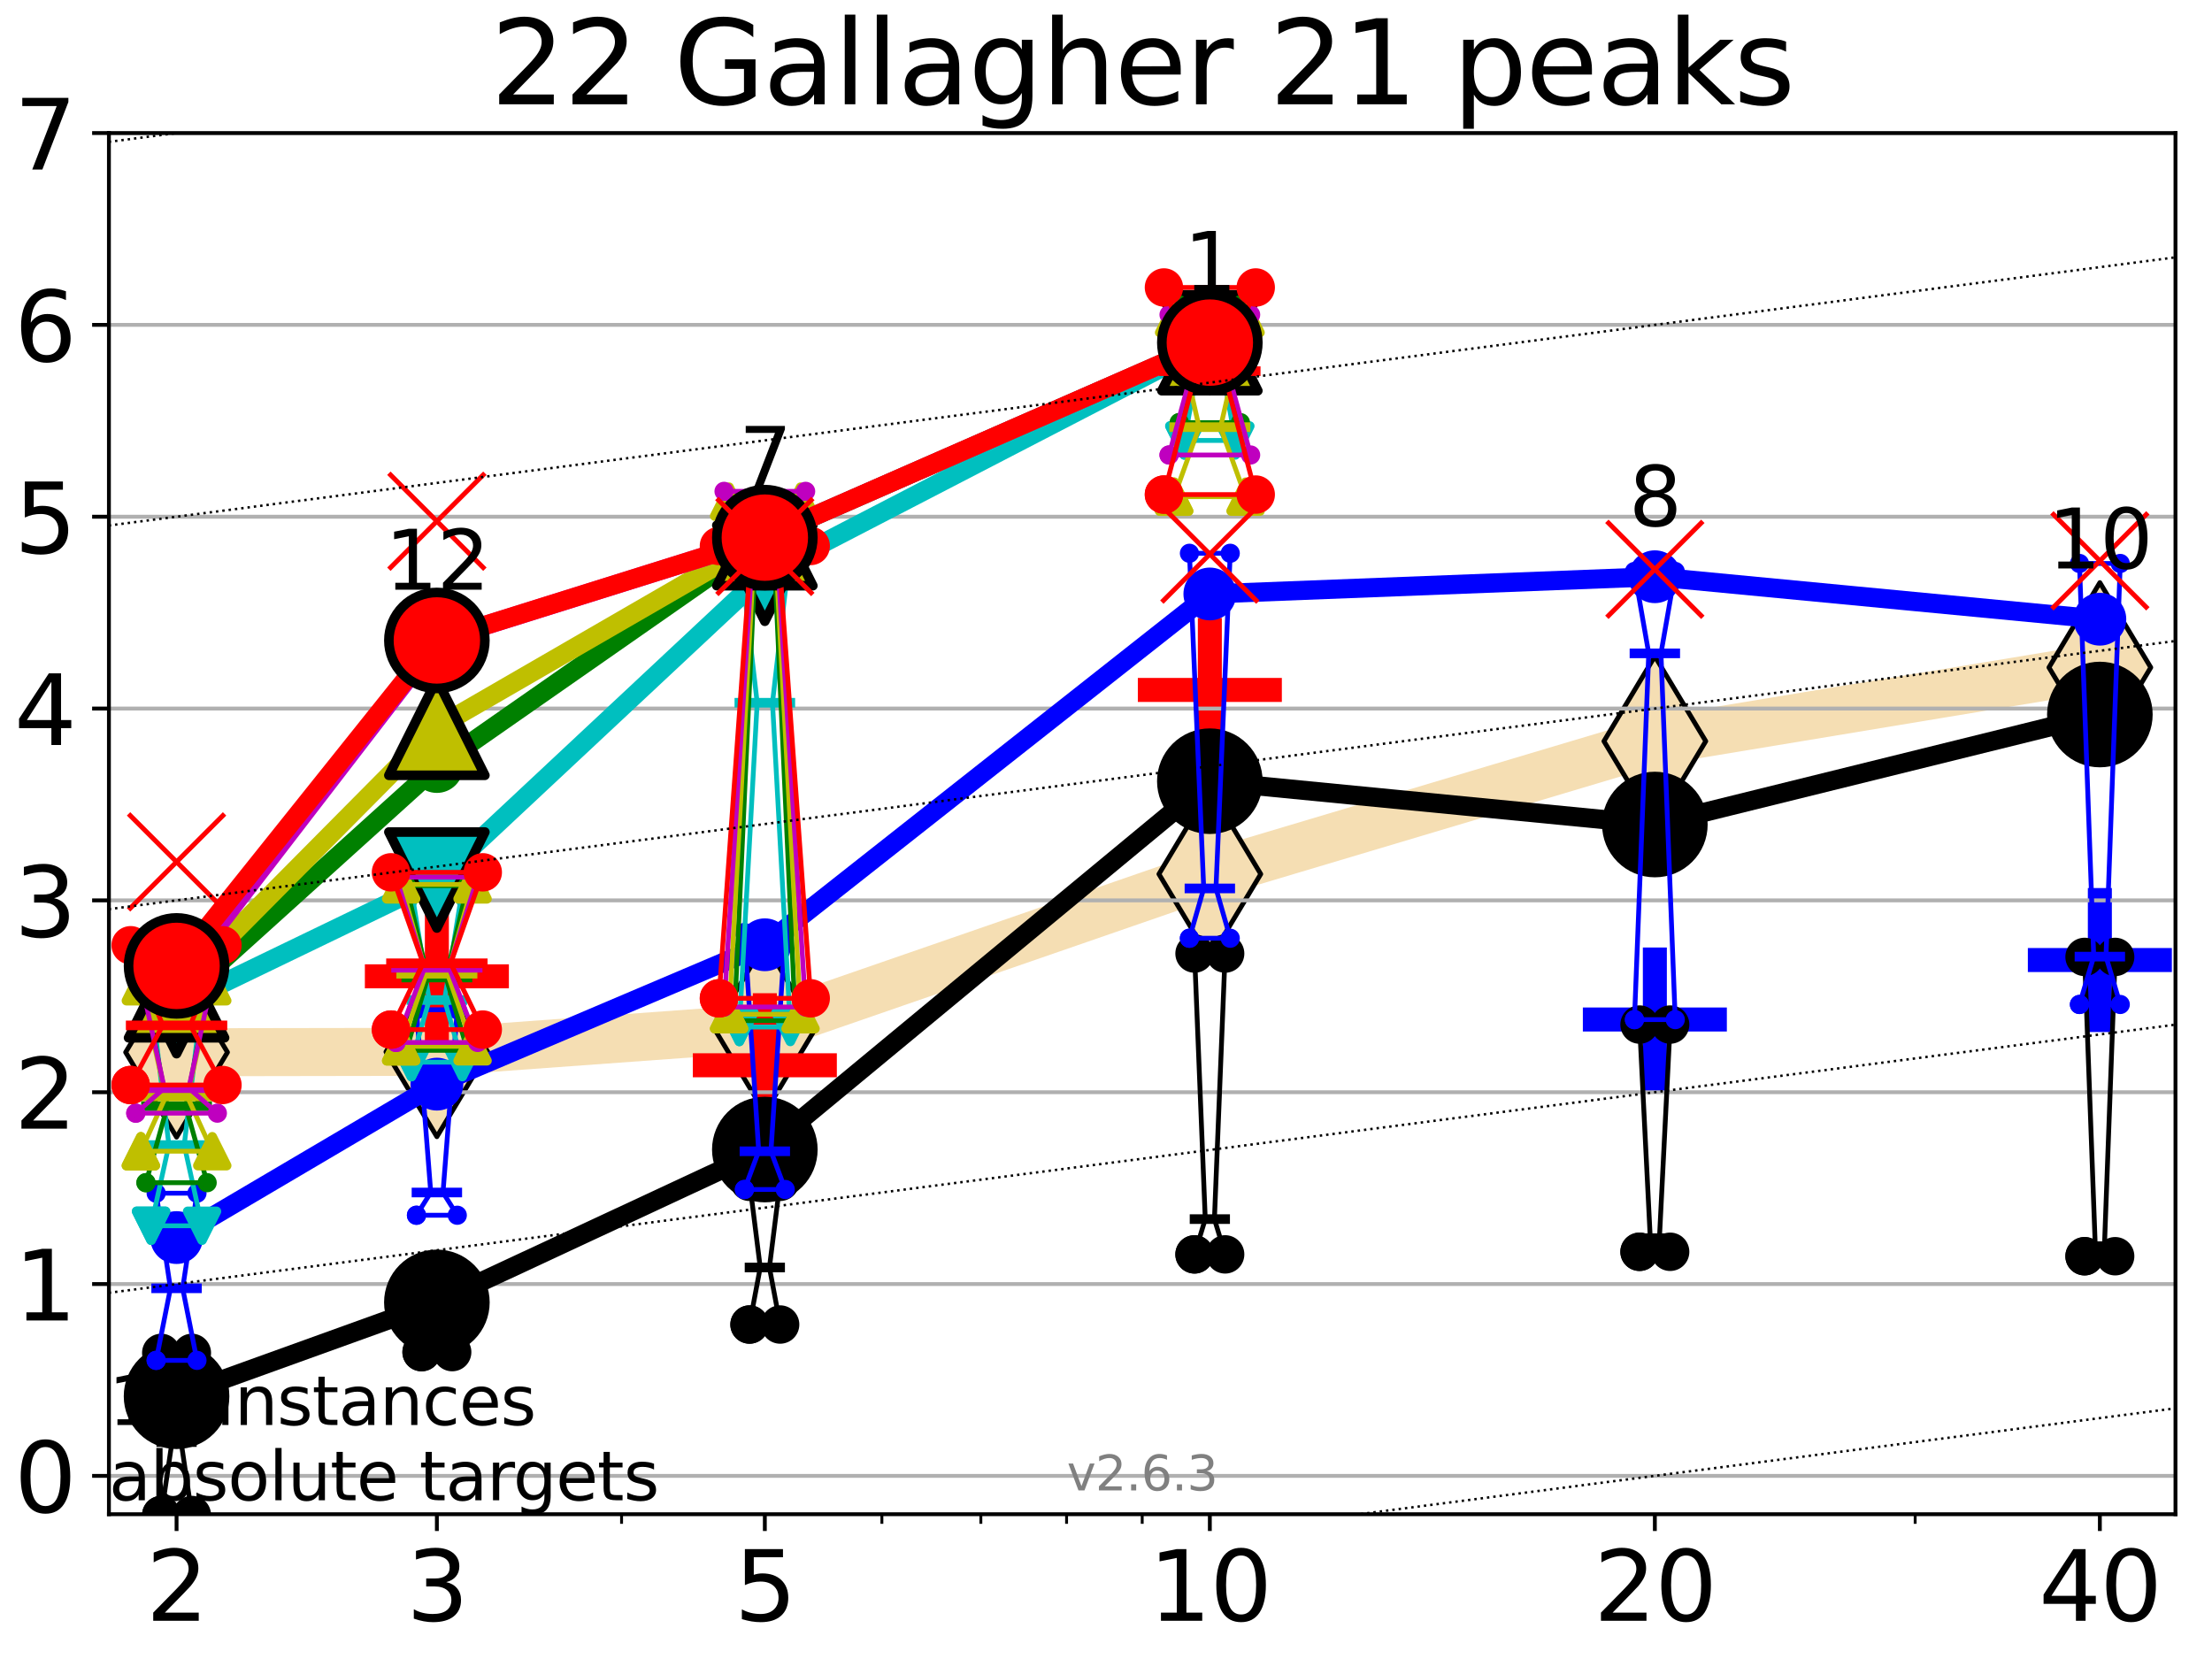 <?xml version="1.0" encoding="utf-8" standalone="no"?>
<!DOCTYPE svg PUBLIC "-//W3C//DTD SVG 1.1//EN"
  "http://www.w3.org/Graphics/SVG/1.1/DTD/svg11.dtd">
<svg xmlns:xlink="http://www.w3.org/1999/xlink" width="460.8pt" height="345.6pt" viewBox="0 0 460.8 345.6" xmlns="http://www.w3.org/2000/svg" version="1.1">
 <defs>
  <style type="text/css">*{stroke-linejoin: round; stroke-linecap: butt}</style>
 </defs>
 <g id="figure_1">
  <g id="patch_1">
   <path d="M 0 345.6 
L 460.8 345.6 
L 460.8 0 
L 0 0 
z
" style="fill: #ffffff"/>
  </g>
  <g id="axes_1">
   <g id="patch_2">
    <path d="M 22.69 315.44 
L 453.192 315.44 
L 453.192 27.72 
L 22.69 27.72 
z
" style="fill: #ffffff"/>
   </g>
   <g id="line2d_1">
    <path d="M 36.781 219.207 
L 91.009 219.117 
L 159.329 214.16 
L 252.032 182.084 
L 344.736 154.407 
L 437.439 139.048 
" clip-path="url(#pafa70480f7)" style="fill: none; stroke: #f5deb3; stroke-width: 10; stroke-linecap: square"/>
    <defs>
     <path id="m5622b1d17e" d="M -0 17.678 
L 10.607 0 
L 0 -17.678 
L -10.607 -0 
z
" style="stroke: #000000; stroke-linejoin: miter"/>
    </defs>
    <g clip-path="url(#pafa70480f7)">
     <use xlink:href="#m5622b1d17e" x="36.781" y="219.207" style="fill: #f5deb3; stroke: #000000; stroke-linejoin: miter"/>
     <use xlink:href="#m5622b1d17e" x="91.009" y="219.117" style="fill: #f5deb3; stroke: #000000; stroke-linejoin: miter"/>
     <use xlink:href="#m5622b1d17e" x="159.329" y="214.16" style="fill: #f5deb3; stroke: #000000; stroke-linejoin: miter"/>
     <use xlink:href="#m5622b1d17e" x="252.032" y="182.084" style="fill: #f5deb3; stroke: #000000; stroke-linejoin: miter"/>
     <use xlink:href="#m5622b1d17e" x="344.736" y="154.407" style="fill: #f5deb3; stroke: #000000; stroke-linejoin: miter"/>
     <use xlink:href="#m5622b1d17e" x="437.439" y="139.048" style="fill: #f5deb3; stroke: #000000; stroke-linejoin: miter"/>
    </g>
   </g>
   <g id="line2d_2">
    <defs>
     <path id="mc6997d2c52" d="M -15 0 
L 15 0 
M 0 15 
L 0 -15 
" style="stroke: #ff0000; stroke-width: 5"/>
    </defs>
    <g clip-path="url(#pafa70480f7)">
     <use xlink:href="#mc6997d2c52" x="252.032" y="143.726" style="fill: #ff0000; stroke: #ff0000; stroke-width: 5"/>
    </g>
   </g>
   <g id="line2d_3">
    <defs>
     <path id="m92c93df540" d="M -15 0 
L 15 0 
M 0 15 
L 0 -15 
" style="stroke: #0000ff; stroke-width: 5"/>
    </defs>
    <g clip-path="url(#pafa70480f7)">
     <use xlink:href="#m92c93df540" x="437.439" y="199.99" style="fill: #0000ff; stroke: #0000ff; stroke-width: 5"/>
    </g>
   </g>
   <g id="line2d_4">
    <g clip-path="url(#pafa70480f7)">
     <use xlink:href="#m92c93df540" x="344.736" y="212.379" style="fill: #0000ff; stroke: #0000ff; stroke-width: 5"/>
    </g>
   </g>
   <g id="line2d_5">
    <g clip-path="url(#pafa70480f7)">
     <use xlink:href="#mc6997d2c52" x="159.329" y="221.911" style="fill: #ff0000; stroke: #ff0000; stroke-width: 5"/>
    </g>
   </g>
   <g id="line2d_6">
    <g clip-path="url(#pafa70480f7)">
     <use xlink:href="#mc6997d2c52" x="91.009" y="203.38" style="fill: #ff0000; stroke: #ff0000; stroke-width: 5"/>
    </g>
   </g>
   <g id="matplotlib.axis_1">
    <g id="xtick_1">
     <g id="line2d_7">
      <defs>
       <path id="m8bfb38d5c8" d="M 0 0 
L 0 3.5 
" style="stroke: #000000; stroke-width: 0.8"/>
      </defs>
      <g>
       <use xlink:href="#m8bfb38d5c8" x="36.781" y="315.44" style="stroke: #000000; stroke-width: 0.8"/>
      </g>
     </g>
     <g id="text_1">
      <!-- 2 -->
      <g transform="translate(30.419 337.637)scale(0.2 -0.2)">
       <defs>
        <path id="DejaVuSans-32" d="M 1228 531 
L 3431 531 
L 3431 0 
L 469 0 
L 469 531 
Q 828 903 1448 1529 
Q 2069 2156 2228 2338 
Q 2531 2678 2651 2914 
Q 2772 3150 2772 3378 
Q 2772 3750 2511 3984 
Q 2250 4219 1831 4219 
Q 1534 4219 1204 4116 
Q 875 4013 500 3803 
L 500 4441 
Q 881 4594 1212 4672 
Q 1544 4750 1819 4750 
Q 2544 4750 2975 4387 
Q 3406 4025 3406 3419 
Q 3406 3131 3298 2873 
Q 3191 2616 2906 2266 
Q 2828 2175 2409 1742 
Q 1991 1309 1228 531 
z
" transform="scale(0.016)"/>
       </defs>
       <use xlink:href="#DejaVuSans-32"/>
      </g>
     </g>
    </g>
    <g id="xtick_2">
     <g id="line2d_8">
      <g>
       <use xlink:href="#m8bfb38d5c8" x="91.009" y="315.44" style="stroke: #000000; stroke-width: 0.8"/>
      </g>
     </g>
     <g id="text_2">
      <!-- 3 -->
      <g transform="translate(84.647 337.637)scale(0.2 -0.2)">
       <defs>
        <path id="DejaVuSans-33" d="M 2597 2516 
Q 3050 2419 3304 2112 
Q 3559 1806 3559 1356 
Q 3559 666 3084 287 
Q 2609 -91 1734 -91 
Q 1441 -91 1130 -33 
Q 819 25 488 141 
L 488 750 
Q 750 597 1062 519 
Q 1375 441 1716 441 
Q 2309 441 2620 675 
Q 2931 909 2931 1356 
Q 2931 1769 2642 2001 
Q 2353 2234 1838 2234 
L 1294 2234 
L 1294 2753 
L 1863 2753 
Q 2328 2753 2575 2939 
Q 2822 3125 2822 3475 
Q 2822 3834 2567 4026 
Q 2313 4219 1838 4219 
Q 1578 4219 1281 4162 
Q 984 4106 628 3988 
L 628 4550 
Q 988 4650 1302 4700 
Q 1616 4750 1894 4750 
Q 2613 4750 3031 4423 
Q 3450 4097 3450 3541 
Q 3450 3153 3228 2886 
Q 3006 2619 2597 2516 
z
" transform="scale(0.016)"/>
       </defs>
       <use xlink:href="#DejaVuSans-33"/>
      </g>
     </g>
    </g>
    <g id="xtick_3">
     <g id="line2d_9">
      <g>
       <use xlink:href="#m8bfb38d5c8" x="159.329" y="315.44" style="stroke: #000000; stroke-width: 0.8"/>
      </g>
     </g>
     <g id="text_3">
      <!-- 5 -->
      <g transform="translate(152.966 337.637)scale(0.2 -0.2)">
       <defs>
        <path id="DejaVuSans-35" d="M 691 4666 
L 3169 4666 
L 3169 4134 
L 1269 4134 
L 1269 2991 
Q 1406 3038 1543 3061 
Q 1681 3084 1819 3084 
Q 2600 3084 3056 2656 
Q 3513 2228 3513 1497 
Q 3513 744 3044 326 
Q 2575 -91 1722 -91 
Q 1428 -91 1123 -41 
Q 819 9 494 109 
L 494 744 
Q 775 591 1075 516 
Q 1375 441 1709 441 
Q 2250 441 2565 725 
Q 2881 1009 2881 1497 
Q 2881 1984 2565 2268 
Q 2250 2553 1709 2553 
Q 1456 2553 1204 2497 
Q 953 2441 691 2322 
L 691 4666 
z
" transform="scale(0.016)"/>
       </defs>
       <use xlink:href="#DejaVuSans-35"/>
      </g>
     </g>
    </g>
    <g id="xtick_4">
     <g id="line2d_10">
      <g>
       <use xlink:href="#m8bfb38d5c8" x="252.032" y="315.44" style="stroke: #000000; stroke-width: 0.8"/>
      </g>
     </g>
     <g id="text_4">
      <!-- 10 -->
      <g transform="translate(239.307 337.637)scale(0.2 -0.2)">
       <defs>
        <path id="DejaVuSans-31" d="M 794 531 
L 1825 531 
L 1825 4091 
L 703 3866 
L 703 4441 
L 1819 4666 
L 2450 4666 
L 2450 531 
L 3481 531 
L 3481 0 
L 794 0 
L 794 531 
z
" transform="scale(0.016)"/>
        <path id="DejaVuSans-30" d="M 2034 4250 
Q 1547 4250 1301 3770 
Q 1056 3291 1056 2328 
Q 1056 1369 1301 889 
Q 1547 409 2034 409 
Q 2525 409 2770 889 
Q 3016 1369 3016 2328 
Q 3016 3291 2770 3770 
Q 2525 4250 2034 4250 
z
M 2034 4750 
Q 2819 4750 3233 4129 
Q 3647 3509 3647 2328 
Q 3647 1150 3233 529 
Q 2819 -91 2034 -91 
Q 1250 -91 836 529 
Q 422 1150 422 2328 
Q 422 3509 836 4129 
Q 1250 4750 2034 4750 
z
" transform="scale(0.016)"/>
       </defs>
       <use xlink:href="#DejaVuSans-31"/>
       <use xlink:href="#DejaVuSans-30" x="63.623"/>
      </g>
     </g>
    </g>
    <g id="xtick_5">
     <g id="line2d_11">
      <g>
       <use xlink:href="#m8bfb38d5c8" x="344.736" y="315.44" style="stroke: #000000; stroke-width: 0.8"/>
      </g>
     </g>
     <g id="text_5">
      <!-- 20 -->
      <g transform="translate(332.011 337.637)scale(0.2 -0.2)">
       <use xlink:href="#DejaVuSans-32"/>
       <use xlink:href="#DejaVuSans-30" x="63.623"/>
      </g>
     </g>
    </g>
    <g id="xtick_6">
     <g id="line2d_12">
      <g>
       <use xlink:href="#m8bfb38d5c8" x="437.439" y="315.44" style="stroke: #000000; stroke-width: 0.8"/>
      </g>
     </g>
     <g id="text_6">
      <!-- 40 -->
      <g transform="translate(424.714 337.637)scale(0.2 -0.2)">
       <defs>
        <path id="DejaVuSans-34" d="M 2419 4116 
L 825 1625 
L 2419 1625 
L 2419 4116 
z
M 2253 4666 
L 3047 4666 
L 3047 1625 
L 3713 1625 
L 3713 1100 
L 3047 1100 
L 3047 0 
L 2419 0 
L 2419 1100 
L 313 1100 
L 313 1709 
L 2253 4666 
z
" transform="scale(0.016)"/>
       </defs>
       <use xlink:href="#DejaVuSans-34"/>
       <use xlink:href="#DejaVuSans-30" x="63.623"/>
      </g>
     </g>
    </g>
    <g id="xtick_7">
     <g id="line2d_13">
      <defs>
       <path id="m357718d78a" d="M 0 0 
L 0 2 
" style="stroke: #000000; stroke-width: 0.6"/>
      </defs>
      <g>
       <use xlink:href="#m357718d78a" x="129.485" y="315.44" style="stroke: #000000; stroke-width: 0.6"/>
      </g>
     </g>
    </g>
    <g id="xtick_8">
     <g id="line2d_14">
      <g>
       <use xlink:href="#m357718d78a" x="183.713" y="315.44" style="stroke: #000000; stroke-width: 0.6"/>
      </g>
     </g>
    </g>
    <g id="xtick_9">
     <g id="line2d_15">
      <g>
       <use xlink:href="#m357718d78a" x="204.329" y="315.44" style="stroke: #000000; stroke-width: 0.6"/>
      </g>
     </g>
    </g>
    <g id="xtick_10">
     <g id="line2d_16">
      <g>
       <use xlink:href="#m357718d78a" x="222.188" y="315.44" style="stroke: #000000; stroke-width: 0.6"/>
      </g>
     </g>
    </g>
    <g id="xtick_11">
     <g id="line2d_17">
      <g>
       <use xlink:href="#m357718d78a" x="237.941" y="315.44" style="stroke: #000000; stroke-width: 0.6"/>
      </g>
     </g>
    </g>
    <g id="xtick_12">
     <g id="line2d_18">
      <g>
       <use xlink:href="#m357718d78a" x="398.964" y="315.44" style="stroke: #000000; stroke-width: 0.6"/>
      </g>
     </g>
    </g>
   </g>
   <g id="matplotlib.axis_2">
    <g id="ytick_1">
     <g id="line2d_19">
      <path d="M 22.69 307.448 
L 453.192 307.448 
" clip-path="url(#pafa70480f7)" style="fill: none; stroke: #b0b0b0; stroke-width: 0.8; stroke-linecap: square"/>
     </g>
     <g id="line2d_20">
      <defs>
       <path id="m0a9bbacfc1" d="M 0 0 
L -3.5 0 
" style="stroke: #000000; stroke-width: 0.8"/>
      </defs>
      <g>
       <use xlink:href="#m0a9bbacfc1" x="22.69" y="307.448" style="stroke: #000000; stroke-width: 0.8"/>
      </g>
     </g>
     <g id="text_7">
      <!-- 0 -->
      <g transform="translate(2.965 315.046)scale(0.2 -0.2)">
       <use xlink:href="#DejaVuSans-30"/>
      </g>
     </g>
    </g>
    <g id="ytick_2">
     <g id="line2d_21">
      <path d="M 22.69 267.487 
L 453.192 267.487 
" clip-path="url(#pafa70480f7)" style="fill: none; stroke: #b0b0b0; stroke-width: 0.8; stroke-linecap: square"/>
     </g>
     <g id="line2d_22">
      <g>
       <use xlink:href="#m0a9bbacfc1" x="22.69" y="267.487" style="stroke: #000000; stroke-width: 0.8"/>
      </g>
     </g>
     <g id="text_8">
      <!-- 1 -->
      <g transform="translate(2.965 275.085)scale(0.2 -0.2)">
       <use xlink:href="#DejaVuSans-31"/>
      </g>
     </g>
    </g>
    <g id="ytick_3">
     <g id="line2d_23">
      <path d="M 22.69 227.526 
L 453.192 227.526 
" clip-path="url(#pafa70480f7)" style="fill: none; stroke: #b0b0b0; stroke-width: 0.8; stroke-linecap: square"/>
     </g>
     <g id="line2d_24">
      <g>
       <use xlink:href="#m0a9bbacfc1" x="22.69" y="227.526" style="stroke: #000000; stroke-width: 0.8"/>
      </g>
     </g>
     <g id="text_9">
      <!-- 2 -->
      <g transform="translate(2.965 235.124)scale(0.2 -0.2)">
       <use xlink:href="#DejaVuSans-32"/>
      </g>
     </g>
    </g>
    <g id="ytick_4">
     <g id="line2d_25">
      <path d="M 22.69 187.564 
L 453.192 187.564 
" clip-path="url(#pafa70480f7)" style="fill: none; stroke: #b0b0b0; stroke-width: 0.8; stroke-linecap: square"/>
     </g>
     <g id="line2d_26">
      <g>
       <use xlink:href="#m0a9bbacfc1" x="22.69" y="187.564" style="stroke: #000000; stroke-width: 0.8"/>
      </g>
     </g>
     <g id="text_10">
      <!-- 3 -->
      <g transform="translate(2.965 195.163)scale(0.2 -0.2)">
       <use xlink:href="#DejaVuSans-33"/>
      </g>
     </g>
    </g>
    <g id="ytick_5">
     <g id="line2d_27">
      <path d="M 22.69 147.603 
L 453.192 147.603 
" clip-path="url(#pafa70480f7)" style="fill: none; stroke: #b0b0b0; stroke-width: 0.8; stroke-linecap: square"/>
     </g>
     <g id="line2d_28">
      <g>
       <use xlink:href="#m0a9bbacfc1" x="22.69" y="147.603" style="stroke: #000000; stroke-width: 0.8"/>
      </g>
     </g>
     <g id="text_11">
      <!-- 4 -->
      <g transform="translate(2.965 155.202)scale(0.2 -0.2)">
       <use xlink:href="#DejaVuSans-34"/>
      </g>
     </g>
    </g>
    <g id="ytick_6">
     <g id="line2d_29">
      <path d="M 22.69 107.642 
L 453.192 107.642 
" clip-path="url(#pafa70480f7)" style="fill: none; stroke: #b0b0b0; stroke-width: 0.8; stroke-linecap: square"/>
     </g>
     <g id="line2d_30">
      <g>
       <use xlink:href="#m0a9bbacfc1" x="22.69" y="107.642" style="stroke: #000000; stroke-width: 0.8"/>
      </g>
     </g>
     <g id="text_12">
      <!-- 5 -->
      <g transform="translate(2.965 115.241)scale(0.2 -0.2)">
       <use xlink:href="#DejaVuSans-35"/>
      </g>
     </g>
    </g>
    <g id="ytick_7">
     <g id="line2d_31">
      <path d="M 22.69 67.681 
L 453.192 67.681 
" clip-path="url(#pafa70480f7)" style="fill: none; stroke: #b0b0b0; stroke-width: 0.8; stroke-linecap: square"/>
     </g>
     <g id="line2d_32">
      <g>
       <use xlink:href="#m0a9bbacfc1" x="22.69" y="67.681" style="stroke: #000000; stroke-width: 0.8"/>
      </g>
     </g>
     <g id="text_13">
      <!-- 6 -->
      <g transform="translate(2.965 75.28)scale(0.2 -0.2)">
       <defs>
        <path id="DejaVuSans-36" d="M 2113 2584 
Q 1688 2584 1439 2293 
Q 1191 2003 1191 1497 
Q 1191 994 1439 701 
Q 1688 409 2113 409 
Q 2538 409 2786 701 
Q 3034 994 3034 1497 
Q 3034 2003 2786 2293 
Q 2538 2584 2113 2584 
z
M 3366 4563 
L 3366 3988 
Q 3128 4100 2886 4159 
Q 2644 4219 2406 4219 
Q 1781 4219 1451 3797 
Q 1122 3375 1075 2522 
Q 1259 2794 1537 2939 
Q 1816 3084 2150 3084 
Q 2853 3084 3261 2657 
Q 3669 2231 3669 1497 
Q 3669 778 3244 343 
Q 2819 -91 2113 -91 
Q 1303 -91 875 529 
Q 447 1150 447 2328 
Q 447 3434 972 4092 
Q 1497 4750 2381 4750 
Q 2619 4750 2861 4703 
Q 3103 4656 3366 4563 
z
" transform="scale(0.016)"/>
       </defs>
       <use xlink:href="#DejaVuSans-36"/>
      </g>
     </g>
    </g>
    <g id="ytick_8">
     <g id="line2d_33">
      <path d="M 22.69 27.72 
L 453.192 27.72 
" clip-path="url(#pafa70480f7)" style="fill: none; stroke: #b0b0b0; stroke-width: 0.8; stroke-linecap: square"/>
     </g>
     <g id="line2d_34">
      <g>
       <use xlink:href="#m0a9bbacfc1" x="22.69" y="27.72" style="stroke: #000000; stroke-width: 0.8"/>
      </g>
     </g>
     <g id="text_14">
      <!-- 7 -->
      <g transform="translate(2.965 35.318)scale(0.2 -0.2)">
       <defs>
        <path id="DejaVuSans-37" d="M 525 4666 
L 3525 4666 
L 3525 4397 
L 1831 0 
L 1172 0 
L 2766 4134 
L 525 4134 
L 525 4666 
z
" transform="scale(0.016)"/>
       </defs>
       <use xlink:href="#DejaVuSans-37"/>
      </g>
     </g>
    </g>
   </g>
   <g id="line2d_35">
    <path d="M 33.594 315.605 
L 35.825 300.411 
L 33.594 281.834 
L 39.968 281.834 
L 37.737 300.411 
L 39.968 315.605 
L 33.594 315.605 
" clip-path="url(#pafa70480f7)" style="fill: none; stroke: #000000; stroke-linecap: square"/>
   </g>
   <g id="line2d_36">
    <path d="M 33.594 315.605 
L 39.968 315.605 
L 39.968 281.834 
L 33.594 281.834 
L 33.594 315.605 
" clip-path="url(#pafa70480f7)" style="fill: none"/>
    <defs>
     <path id="m40a3f2cb76" d="M 0 3 
C 0.796 3 1.559 2.684 2.121 2.121 
C 2.684 1.559 3 0.796 3 0 
C 3 -0.796 2.684 -1.559 2.121 -2.121 
C 1.559 -2.684 0.796 -3 0 -3 
C -0.796 -3 -1.559 -2.684 -2.121 -2.121 
C -2.684 -1.559 -3 -0.796 -3 0 
C -3 0.796 -2.684 1.559 -2.121 2.121 
C -1.559 2.684 -0.796 3 0 3 
z
" style="stroke: #000000; stroke-width: 2"/>
    </defs>
    <g clip-path="url(#pafa70480f7)">
     <use xlink:href="#m40a3f2cb76" x="33.594" y="315.605" style="stroke: #000000; stroke-width: 2"/>
     <use xlink:href="#m40a3f2cb76" x="39.968" y="315.605" style="stroke: #000000; stroke-width: 2"/>
     <use xlink:href="#m40a3f2cb76" x="39.968" y="281.834" style="stroke: #000000; stroke-width: 2"/>
     <use xlink:href="#m40a3f2cb76" x="33.594" y="281.834" style="stroke: #000000; stroke-width: 2"/>
     <use xlink:href="#m40a3f2cb76" x="33.594" y="315.605" style="stroke: #000000; stroke-width: 2"/>
    </g>
   </g>
   <g id="line2d_37">
    <path d="M 33.594 300.411 
L 39.968 300.411 
" clip-path="url(#pafa70480f7)" style="fill: none; stroke: #000000; stroke-width: 2; stroke-linecap: square"/>
   </g>
   <g id="line2d_38">
    <path d="M 87.823 281.669 
L 90.053 279.516 
L 87.823 265.187 
L 94.196 265.187 
L 91.965 279.516 
L 94.196 281.669 
L 87.823 281.669 
" clip-path="url(#pafa70480f7)" style="fill: none; stroke: #000000; stroke-linecap: square"/>
   </g>
   <g id="line2d_39">
    <path d="M 87.823 281.669 
L 94.196 281.669 
L 94.196 265.187 
L 87.823 265.187 
L 87.823 281.669 
" clip-path="url(#pafa70480f7)" style="fill: none"/>
    <g clip-path="url(#pafa70480f7)">
     <use xlink:href="#m40a3f2cb76" x="87.823" y="281.669" style="stroke: #000000; stroke-width: 2"/>
     <use xlink:href="#m40a3f2cb76" x="94.196" y="281.669" style="stroke: #000000; stroke-width: 2"/>
     <use xlink:href="#m40a3f2cb76" x="94.196" y="265.187" style="stroke: #000000; stroke-width: 2"/>
     <use xlink:href="#m40a3f2cb76" x="87.823" y="265.187" style="stroke: #000000; stroke-width: 2"/>
     <use xlink:href="#m40a3f2cb76" x="87.823" y="281.669" style="stroke: #000000; stroke-width: 2"/>
    </g>
   </g>
   <g id="line2d_40">
    <path d="M 87.823 279.516 
L 94.196 279.516 
" clip-path="url(#pafa70480f7)" style="fill: none; stroke: #000000; stroke-width: 2; stroke-linecap: square"/>
   </g>
   <g id="line2d_41">
    <path d="M 156.142 275.923 
L 158.373 264.036 
L 156.142 246.197 
L 162.515 246.197 
L 160.285 264.036 
L 162.515 275.923 
L 156.142 275.923 
" clip-path="url(#pafa70480f7)" style="fill: none; stroke: #000000; stroke-linecap: square"/>
   </g>
   <g id="line2d_42">
    <path d="M 156.142 275.923 
L 162.515 275.923 
L 162.515 246.197 
L 156.142 246.197 
L 156.142 275.923 
" clip-path="url(#pafa70480f7)" style="fill: none"/>
    <g clip-path="url(#pafa70480f7)">
     <use xlink:href="#m40a3f2cb76" x="156.142" y="275.923" style="stroke: #000000; stroke-width: 2"/>
     <use xlink:href="#m40a3f2cb76" x="162.515" y="275.923" style="stroke: #000000; stroke-width: 2"/>
     <use xlink:href="#m40a3f2cb76" x="162.515" y="246.197" style="stroke: #000000; stroke-width: 2"/>
     <use xlink:href="#m40a3f2cb76" x="156.142" y="246.197" style="stroke: #000000; stroke-width: 2"/>
     <use xlink:href="#m40a3f2cb76" x="156.142" y="275.923" style="stroke: #000000; stroke-width: 2"/>
    </g>
   </g>
   <g id="line2d_43">
    <path d="M 156.142 264.036 
L 162.515 264.036 
" clip-path="url(#pafa70480f7)" style="fill: none; stroke: #000000; stroke-width: 2; stroke-linecap: square"/>
   </g>
   <g id="line2d_44">
    <path d="M 248.845 261.31 
L 251.076 253.962 
L 248.845 198.641 
L 255.219 198.641 
L 252.988 253.962 
L 255.219 261.31 
L 248.845 261.31 
" clip-path="url(#pafa70480f7)" style="fill: none; stroke: #000000; stroke-linecap: square"/>
   </g>
   <g id="line2d_45">
    <path d="M 248.845 261.31 
L 255.219 261.31 
L 255.219 198.641 
L 248.845 198.641 
L 248.845 261.31 
" clip-path="url(#pafa70480f7)" style="fill: none"/>
    <g clip-path="url(#pafa70480f7)">
     <use xlink:href="#m40a3f2cb76" x="248.845" y="261.31" style="stroke: #000000; stroke-width: 2"/>
     <use xlink:href="#m40a3f2cb76" x="255.219" y="261.31" style="stroke: #000000; stroke-width: 2"/>
     <use xlink:href="#m40a3f2cb76" x="255.219" y="198.641" style="stroke: #000000; stroke-width: 2"/>
     <use xlink:href="#m40a3f2cb76" x="248.845" y="198.641" style="stroke: #000000; stroke-width: 2"/>
     <use xlink:href="#m40a3f2cb76" x="248.845" y="261.31" style="stroke: #000000; stroke-width: 2"/>
    </g>
   </g>
   <g id="line2d_46">
    <path d="M 248.845 253.962 
L 255.219 253.962 
" clip-path="url(#pafa70480f7)" style="fill: none; stroke: #000000; stroke-width: 2; stroke-linecap: square"/>
   </g>
   <g id="line2d_47">
    <path d="M 341.549 260.771 
L 343.78 257.924 
L 341.549 213.438 
L 347.923 213.438 
L 345.692 257.924 
L 347.923 260.771 
L 341.549 260.771 
" clip-path="url(#pafa70480f7)" style="fill: none; stroke: #000000; stroke-linecap: square"/>
   </g>
   <g id="line2d_48">
    <path d="M 341.549 260.771 
L 347.923 260.771 
L 347.923 213.438 
L 341.549 213.438 
L 341.549 260.771 
" clip-path="url(#pafa70480f7)" style="fill: none"/>
    <g clip-path="url(#pafa70480f7)">
     <use xlink:href="#m40a3f2cb76" x="341.549" y="260.771" style="stroke: #000000; stroke-width: 2"/>
     <use xlink:href="#m40a3f2cb76" x="347.923" y="260.771" style="stroke: #000000; stroke-width: 2"/>
     <use xlink:href="#m40a3f2cb76" x="347.923" y="213.438" style="stroke: #000000; stroke-width: 2"/>
     <use xlink:href="#m40a3f2cb76" x="341.549" y="213.438" style="stroke: #000000; stroke-width: 2"/>
     <use xlink:href="#m40a3f2cb76" x="341.549" y="260.771" style="stroke: #000000; stroke-width: 2"/>
    </g>
   </g>
   <g id="line2d_49">
    <path d="M 341.549 257.924 
L 347.923 257.924 
" clip-path="url(#pafa70480f7)" style="fill: none; stroke: #000000; stroke-width: 2; stroke-linecap: square"/>
   </g>
   <g id="line2d_50">
    <path d="M 434.253 261.694 
L 436.483 259.603 
L 434.253 199.345 
L 440.626 199.345 
L 438.395 259.603 
L 440.626 261.694 
L 434.253 261.694 
" clip-path="url(#pafa70480f7)" style="fill: none; stroke: #000000; stroke-linecap: square"/>
   </g>
   <g id="line2d_51">
    <path d="M 434.253 261.694 
L 440.626 261.694 
L 440.626 199.345 
L 434.253 199.345 
L 434.253 261.694 
" clip-path="url(#pafa70480f7)" style="fill: none"/>
    <g clip-path="url(#pafa70480f7)">
     <use xlink:href="#m40a3f2cb76" x="434.253" y="261.694" style="stroke: #000000; stroke-width: 2"/>
     <use xlink:href="#m40a3f2cb76" x="440.626" y="261.694" style="stroke: #000000; stroke-width: 2"/>
     <use xlink:href="#m40a3f2cb76" x="440.626" y="199.345" style="stroke: #000000; stroke-width: 2"/>
     <use xlink:href="#m40a3f2cb76" x="434.253" y="199.345" style="stroke: #000000; stroke-width: 2"/>
     <use xlink:href="#m40a3f2cb76" x="434.253" y="261.694" style="stroke: #000000; stroke-width: 2"/>
    </g>
   </g>
   <g id="line2d_52">
    <path d="M 434.253 259.603 
L 440.626 259.603 
" clip-path="url(#pafa70480f7)" style="fill: none; stroke: #000000; stroke-width: 2; stroke-linecap: square"/>
   </g>
   <g id="line2d_53">
    <path d="M 36.781 290.865 
L 91.009 271.311 
" clip-path="url(#pafa70480f7)" style="fill: none; stroke: #000000; stroke-width: 4; stroke-linecap: square"/>
   </g>
   <g id="line2d_54">
    <path d="M 91.009 271.311 
L 159.329 239.472 
" clip-path="url(#pafa70480f7)" style="fill: none; stroke: #000000; stroke-width: 4; stroke-linecap: square"/>
   </g>
   <g id="line2d_55">
    <path d="M 159.329 239.472 
L 252.032 162.741 
" clip-path="url(#pafa70480f7)" style="fill: none; stroke: #000000; stroke-width: 4; stroke-linecap: square"/>
   </g>
   <g id="line2d_56">
    <path d="M 252.032 162.741 
L 344.736 171.763 
" clip-path="url(#pafa70480f7)" style="fill: none; stroke: #000000; stroke-width: 4; stroke-linecap: square"/>
   </g>
   <g id="line2d_57">
    <path d="M 344.736 171.763 
L 437.439 148.848 
" clip-path="url(#pafa70480f7)" style="fill: none; stroke: #000000; stroke-width: 4; stroke-linecap: square"/>
   </g>
   <g id="line2d_58">
    <path d="M 36.781 290.865 
L 91.009 271.311 
L 159.329 239.472 
L 252.032 162.741 
L 344.736 171.763 
L 437.439 148.848 
" clip-path="url(#pafa70480f7)" style="fill: none"/>
    <defs>
     <path id="m7ee8aa1f45" d="M 0 10 
C 2.652 10 5.196 8.946 7.071 7.071 
C 8.946 5.196 10 2.652 10 0 
C 10 -2.652 8.946 -5.196 7.071 -7.071 
C 5.196 -8.946 2.652 -10 0 -10 
C -2.652 -10 -5.196 -8.946 -7.071 -7.071 
C -8.946 -5.196 -10 -2.652 -10 0 
C -10 2.652 -8.946 5.196 -7.071 7.071 
C -5.196 8.946 -2.652 10 0 10 
z
" style="stroke: #000000; stroke-width: 2"/>
    </defs>
    <g clip-path="url(#pafa70480f7)">
     <use xlink:href="#m7ee8aa1f45" x="36.781" y="290.865" style="stroke: #000000; stroke-width: 2"/>
     <use xlink:href="#m7ee8aa1f45" x="91.009" y="271.311" style="stroke: #000000; stroke-width: 2"/>
     <use xlink:href="#m7ee8aa1f45" x="159.329" y="239.472" style="stroke: #000000; stroke-width: 2"/>
     <use xlink:href="#m7ee8aa1f45" x="252.032" y="162.741" style="stroke: #000000; stroke-width: 2"/>
     <use xlink:href="#m7ee8aa1f45" x="344.736" y="171.763" style="stroke: #000000; stroke-width: 2"/>
     <use xlink:href="#m7ee8aa1f45" x="437.439" y="148.848" style="stroke: #000000; stroke-width: 2"/>
    </g>
   </g>
   <g id="line2d_59">
    <path d="M 32.532 283.389 
L 35.507 268.377 
L 32.532 248.566 
L 41.03 248.566 
L 38.056 268.377 
L 41.03 283.389 
L 32.532 283.389 
" clip-path="url(#pafa70480f7)" style="fill: none; stroke: #0000ff; stroke-linecap: square"/>
   </g>
   <g id="line2d_60">
    <path d="M 32.532 283.389 
L 41.03 283.389 
L 41.03 248.566 
L 32.532 248.566 
L 32.532 283.389 
" clip-path="url(#pafa70480f7)" style="fill: none"/>
    <defs>
     <path id="m444540739e" d="M 0 1.5 
C 0.398 1.5 0.779 1.342 1.061 1.061 
C 1.342 0.779 1.5 0.398 1.5 0 
C 1.5 -0.398 1.342 -0.779 1.061 -1.061 
C 0.779 -1.342 0.398 -1.5 0 -1.5 
C -0.398 -1.5 -0.779 -1.342 -1.061 -1.061 
C -1.342 -0.779 -1.5 -0.398 -1.5 0 
C -1.5 0.398 -1.342 0.779 -1.061 1.061 
C -0.779 1.342 -0.398 1.5 0 1.5 
z
" style="stroke: #0000ff"/>
    </defs>
    <g clip-path="url(#pafa70480f7)">
     <use xlink:href="#m444540739e" x="32.532" y="283.389" style="fill: #0000ff; stroke: #0000ff"/>
     <use xlink:href="#m444540739e" x="41.03" y="283.389" style="fill: #0000ff; stroke: #0000ff"/>
     <use xlink:href="#m444540739e" x="41.03" y="248.566" style="fill: #0000ff; stroke: #0000ff"/>
     <use xlink:href="#m444540739e" x="32.532" y="248.566" style="fill: #0000ff; stroke: #0000ff"/>
     <use xlink:href="#m444540739e" x="32.532" y="283.389" style="fill: #0000ff; stroke: #0000ff"/>
    </g>
   </g>
   <g id="line2d_61">
    <path d="M 32.532 268.377 
L 41.03 268.377 
" clip-path="url(#pafa70480f7)" style="fill: none; stroke: #0000ff; stroke-width: 2; stroke-linecap: square"/>
   </g>
   <g id="line2d_62">
    <path d="M 86.76 253.158 
L 89.735 248.42 
L 86.76 210.347 
L 95.258 210.347 
L 92.284 248.42 
L 95.258 253.158 
L 86.76 253.158 
" clip-path="url(#pafa70480f7)" style="fill: none; stroke: #0000ff; stroke-linecap: square"/>
   </g>
   <g id="line2d_63">
    <path d="M 86.76 253.158 
L 95.258 253.158 
L 95.258 210.347 
L 86.76 210.347 
L 86.76 253.158 
" clip-path="url(#pafa70480f7)" style="fill: none"/>
    <g clip-path="url(#pafa70480f7)">
     <use xlink:href="#m444540739e" x="86.76" y="253.158" style="fill: #0000ff; stroke: #0000ff"/>
     <use xlink:href="#m444540739e" x="95.258" y="253.158" style="fill: #0000ff; stroke: #0000ff"/>
     <use xlink:href="#m444540739e" x="95.258" y="210.347" style="fill: #0000ff; stroke: #0000ff"/>
     <use xlink:href="#m444540739e" x="86.76" y="210.347" style="fill: #0000ff; stroke: #0000ff"/>
     <use xlink:href="#m444540739e" x="86.76" y="253.158" style="fill: #0000ff; stroke: #0000ff"/>
    </g>
   </g>
   <g id="line2d_64">
    <path d="M 86.76 248.42 
L 95.258 248.42 
" clip-path="url(#pafa70480f7)" style="fill: none; stroke: #0000ff; stroke-width: 2; stroke-linecap: square"/>
   </g>
   <g id="line2d_65">
    <path d="M 155.08 247.795 
L 158.054 239.835 
L 155.08 194.254 
L 163.578 194.254 
L 160.603 239.835 
L 163.578 247.795 
L 155.08 247.795 
" clip-path="url(#pafa70480f7)" style="fill: none; stroke: #0000ff; stroke-linecap: square"/>
   </g>
   <g id="line2d_66">
    <path d="M 155.08 247.795 
L 163.578 247.795 
L 163.578 194.254 
L 155.08 194.254 
L 155.08 247.795 
" clip-path="url(#pafa70480f7)" style="fill: none"/>
    <g clip-path="url(#pafa70480f7)">
     <use xlink:href="#m444540739e" x="155.08" y="247.795" style="fill: #0000ff; stroke: #0000ff"/>
     <use xlink:href="#m444540739e" x="163.578" y="247.795" style="fill: #0000ff; stroke: #0000ff"/>
     <use xlink:href="#m444540739e" x="163.578" y="194.254" style="fill: #0000ff; stroke: #0000ff"/>
     <use xlink:href="#m444540739e" x="155.08" y="194.254" style="fill: #0000ff; stroke: #0000ff"/>
     <use xlink:href="#m444540739e" x="155.08" y="247.795" style="fill: #0000ff; stroke: #0000ff"/>
    </g>
   </g>
   <g id="line2d_67">
    <path d="M 155.08 239.835 
L 163.578 239.835 
" clip-path="url(#pafa70480f7)" style="fill: none; stroke: #0000ff; stroke-width: 2; stroke-linecap: square"/>
   </g>
   <g id="line2d_68">
    <path d="M 247.783 195.452 
L 250.758 185.079 
L 247.783 115.259 
L 256.281 115.259 
L 253.307 185.079 
L 256.281 195.452 
L 247.783 195.452 
" clip-path="url(#pafa70480f7)" style="fill: none; stroke: #0000ff; stroke-linecap: square"/>
   </g>
   <g id="line2d_69">
    <path d="M 247.783 195.452 
L 256.281 195.452 
L 256.281 115.259 
L 247.783 115.259 
L 247.783 195.452 
" clip-path="url(#pafa70480f7)" style="fill: none"/>
    <g clip-path="url(#pafa70480f7)">
     <use xlink:href="#m444540739e" x="247.783" y="195.452" style="fill: #0000ff; stroke: #0000ff"/>
     <use xlink:href="#m444540739e" x="256.281" y="195.452" style="fill: #0000ff; stroke: #0000ff"/>
     <use xlink:href="#m444540739e" x="256.281" y="115.259" style="fill: #0000ff; stroke: #0000ff"/>
     <use xlink:href="#m444540739e" x="247.783" y="115.259" style="fill: #0000ff; stroke: #0000ff"/>
     <use xlink:href="#m444540739e" x="247.783" y="195.452" style="fill: #0000ff; stroke: #0000ff"/>
    </g>
   </g>
   <g id="line2d_70">
    <path d="M 247.783 185.079 
L 256.281 185.079 
" clip-path="url(#pafa70480f7)" style="fill: none; stroke: #0000ff; stroke-width: 2; stroke-linecap: square"/>
   </g>
   <g id="line2d_71">
    <path d="M 340.487 212.408 
L 343.461 136.108 
L 340.487 119.048 
L 348.985 119.048 
L 346.01 136.108 
L 348.985 212.408 
L 340.487 212.408 
" clip-path="url(#pafa70480f7)" style="fill: none; stroke: #0000ff; stroke-linecap: square"/>
   </g>
   <g id="line2d_72">
    <path d="M 340.487 212.408 
L 348.985 212.408 
L 348.985 119.048 
L 340.487 119.048 
L 340.487 212.408 
" clip-path="url(#pafa70480f7)" style="fill: none"/>
    <g clip-path="url(#pafa70480f7)">
     <use xlink:href="#m444540739e" x="340.487" y="212.408" style="fill: #0000ff; stroke: #0000ff"/>
     <use xlink:href="#m444540739e" x="348.985" y="212.408" style="fill: #0000ff; stroke: #0000ff"/>
     <use xlink:href="#m444540739e" x="348.985" y="119.048" style="fill: #0000ff; stroke: #0000ff"/>
     <use xlink:href="#m444540739e" x="340.487" y="119.048" style="fill: #0000ff; stroke: #0000ff"/>
     <use xlink:href="#m444540739e" x="340.487" y="212.408" style="fill: #0000ff; stroke: #0000ff"/>
    </g>
   </g>
   <g id="line2d_73">
    <path d="M 340.487 136.108 
L 348.985 136.108 
" clip-path="url(#pafa70480f7)" style="fill: none; stroke: #0000ff; stroke-width: 2; stroke-linecap: square"/>
   </g>
   <g id="line2d_74">
    <path d="M 433.19 209.251 
L 436.165 199.281 
L 433.19 117.378 
L 441.688 117.378 
L 438.714 199.281 
L 441.688 209.251 
L 433.19 209.251 
" clip-path="url(#pafa70480f7)" style="fill: none; stroke: #0000ff; stroke-linecap: square"/>
   </g>
   <g id="line2d_75">
    <path d="M 433.19 209.251 
L 441.688 209.251 
L 441.688 117.378 
L 433.19 117.378 
L 433.19 209.251 
" clip-path="url(#pafa70480f7)" style="fill: none"/>
    <g clip-path="url(#pafa70480f7)">
     <use xlink:href="#m444540739e" x="433.19" y="209.251" style="fill: #0000ff; stroke: #0000ff"/>
     <use xlink:href="#m444540739e" x="441.688" y="209.251" style="fill: #0000ff; stroke: #0000ff"/>
     <use xlink:href="#m444540739e" x="441.688" y="117.378" style="fill: #0000ff; stroke: #0000ff"/>
     <use xlink:href="#m444540739e" x="433.19" y="117.378" style="fill: #0000ff; stroke: #0000ff"/>
     <use xlink:href="#m444540739e" x="433.19" y="209.251" style="fill: #0000ff; stroke: #0000ff"/>
    </g>
   </g>
   <g id="line2d_76">
    <path d="M 433.19 199.281 
L 441.688 199.281 
" clip-path="url(#pafa70480f7)" style="fill: none; stroke: #0000ff; stroke-width: 2; stroke-linecap: square"/>
   </g>
   <g id="line2d_77">
    <path d="M 36.781 257.808 
L 91.009 225.847 
" clip-path="url(#pafa70480f7)" style="fill: none; stroke: #0000ff; stroke-width: 4; stroke-linecap: square"/>
   </g>
   <g id="line2d_78">
    <path d="M 91.009 225.847 
L 159.329 196.813 
" clip-path="url(#pafa70480f7)" style="fill: none; stroke: #0000ff; stroke-width: 4; stroke-linecap: square"/>
   </g>
   <g id="line2d_79">
    <path d="M 159.329 196.813 
L 252.032 123.733 
" clip-path="url(#pafa70480f7)" style="fill: none; stroke: #0000ff; stroke-width: 4; stroke-linecap: square"/>
   </g>
   <g id="line2d_80">
    <path d="M 252.032 123.733 
L 344.736 120.143 
" clip-path="url(#pafa70480f7)" style="fill: none; stroke: #0000ff; stroke-width: 4; stroke-linecap: square"/>
   </g>
   <g id="line2d_81">
    <path d="M 344.736 120.143 
L 437.439 128.994 
" clip-path="url(#pafa70480f7)" style="fill: none; stroke: #0000ff; stroke-width: 4; stroke-linecap: square"/>
   </g>
   <g id="line2d_82">
    <path d="M 36.781 257.808 
L 91.009 225.847 
L 159.329 196.813 
L 252.032 123.733 
L 344.736 120.143 
L 437.439 128.994 
" clip-path="url(#pafa70480f7)" style="fill: none"/>
    <defs>
     <path id="mcda3ba393e" d="M 0 5 
C 1.326 5 2.598 4.473 3.536 3.536 
C 4.473 2.598 5 1.326 5 0 
C 5 -1.326 4.473 -2.598 3.536 -3.536 
C 2.598 -4.473 1.326 -5 0 -5 
C -1.326 -5 -2.598 -4.473 -3.536 -3.536 
C -4.473 -2.598 -5 -1.326 -5 0 
C -5 1.326 -4.473 2.598 -3.536 3.536 
C -2.598 4.473 -1.326 5 0 5 
z
" style="stroke: #0000ff"/>
    </defs>
    <g clip-path="url(#pafa70480f7)">
     <use xlink:href="#mcda3ba393e" x="36.781" y="257.808" style="fill: #0000ff; stroke: #0000ff"/>
     <use xlink:href="#mcda3ba393e" x="91.009" y="225.847" style="fill: #0000ff; stroke: #0000ff"/>
     <use xlink:href="#mcda3ba393e" x="159.329" y="196.813" style="fill: #0000ff; stroke: #0000ff"/>
     <use xlink:href="#mcda3ba393e" x="252.032" y="123.733" style="fill: #0000ff; stroke: #0000ff"/>
     <use xlink:href="#mcda3ba393e" x="344.736" y="120.143" style="fill: #0000ff; stroke: #0000ff"/>
     <use xlink:href="#mcda3ba393e" x="437.439" y="128.994" style="fill: #0000ff; stroke: #0000ff"/>
    </g>
   </g>
   <g id="line2d_83">
    <path d="M 31.47 255.349 
L 35.188 238.544 
L 31.47 207.848 
L 42.093 207.848 
L 38.375 238.544 
L 42.093 255.349 
L 31.47 255.349 
" clip-path="url(#pafa70480f7)" style="fill: none; stroke: #00bfbf; stroke-linecap: square"/>
   </g>
   <g id="line2d_84">
    <path d="M 31.47 255.349 
L 42.093 255.349 
L 42.093 207.848 
L 31.47 207.848 
L 31.47 255.349 
" clip-path="url(#pafa70480f7)" style="fill: none"/>
    <defs>
     <path id="m6a09759277" d="M -0 3 
L 3 -3 
L -3 -3 
z
" style="stroke: #00bfbf; stroke-width: 2; stroke-linejoin: miter"/>
    </defs>
    <g clip-path="url(#pafa70480f7)">
     <use xlink:href="#m6a09759277" x="31.47" y="255.349" style="fill: #00bfbf; stroke: #00bfbf; stroke-width: 2; stroke-linejoin: miter"/>
     <use xlink:href="#m6a09759277" x="42.093" y="255.349" style="fill: #00bfbf; stroke: #00bfbf; stroke-width: 2; stroke-linejoin: miter"/>
     <use xlink:href="#m6a09759277" x="42.093" y="207.848" style="fill: #00bfbf; stroke: #00bfbf; stroke-width: 2; stroke-linejoin: miter"/>
     <use xlink:href="#m6a09759277" x="31.47" y="207.848" style="fill: #00bfbf; stroke: #00bfbf; stroke-width: 2; stroke-linejoin: miter"/>
     <use xlink:href="#m6a09759277" x="31.47" y="255.349" style="fill: #00bfbf; stroke: #00bfbf; stroke-width: 2; stroke-linejoin: miter"/>
    </g>
   </g>
   <g id="line2d_85">
    <path d="M 31.47 238.544 
L 42.093 238.544 
" clip-path="url(#pafa70480f7)" style="fill: none; stroke: #00bfbf; stroke-width: 2; stroke-linecap: square"/>
   </g>
   <g id="line2d_86">
    <path d="M 85.698 221.268 
L 89.416 208.325 
L 85.698 185.332 
L 96.321 185.332 
L 92.603 208.325 
L 96.321 221.268 
L 85.698 221.268 
" clip-path="url(#pafa70480f7)" style="fill: none; stroke: #00bfbf; stroke-linecap: square"/>
   </g>
   <g id="line2d_87">
    <path d="M 85.698 221.268 
L 96.321 221.268 
L 96.321 185.332 
L 85.698 185.332 
L 85.698 221.268 
" clip-path="url(#pafa70480f7)" style="fill: none"/>
    <g clip-path="url(#pafa70480f7)">
     <use xlink:href="#m6a09759277" x="85.698" y="221.268" style="fill: #00bfbf; stroke: #00bfbf; stroke-width: 2; stroke-linejoin: miter"/>
     <use xlink:href="#m6a09759277" x="96.321" y="221.268" style="fill: #00bfbf; stroke: #00bfbf; stroke-width: 2; stroke-linejoin: miter"/>
     <use xlink:href="#m6a09759277" x="96.321" y="185.332" style="fill: #00bfbf; stroke: #00bfbf; stroke-width: 2; stroke-linejoin: miter"/>
     <use xlink:href="#m6a09759277" x="85.698" y="185.332" style="fill: #00bfbf; stroke: #00bfbf; stroke-width: 2; stroke-linejoin: miter"/>
     <use xlink:href="#m6a09759277" x="85.698" y="221.268" style="fill: #00bfbf; stroke: #00bfbf; stroke-width: 2; stroke-linejoin: miter"/>
    </g>
   </g>
   <g id="line2d_88">
    <path d="M 85.698 208.325 
L 96.321 208.325 
" clip-path="url(#pafa70480f7)" style="fill: none; stroke: #00bfbf; stroke-width: 2; stroke-linecap: square"/>
   </g>
   <g id="line2d_89">
    <path d="M 154.017 213.945 
L 157.735 146.396 
L 154.017 113.969 
L 164.64 113.969 
L 160.922 146.396 
L 164.64 213.945 
L 154.017 213.945 
" clip-path="url(#pafa70480f7)" style="fill: none; stroke: #00bfbf; stroke-linecap: square"/>
   </g>
   <g id="line2d_90">
    <path d="M 154.017 213.945 
L 164.64 213.945 
L 164.64 113.969 
L 154.017 113.969 
L 154.017 213.945 
" clip-path="url(#pafa70480f7)" style="fill: none"/>
    <g clip-path="url(#pafa70480f7)">
     <use xlink:href="#m6a09759277" x="154.017" y="213.945" style="fill: #00bfbf; stroke: #00bfbf; stroke-width: 2; stroke-linejoin: miter"/>
     <use xlink:href="#m6a09759277" x="164.64" y="213.945" style="fill: #00bfbf; stroke: #00bfbf; stroke-width: 2; stroke-linejoin: miter"/>
     <use xlink:href="#m6a09759277" x="164.64" y="113.969" style="fill: #00bfbf; stroke: #00bfbf; stroke-width: 2; stroke-linejoin: miter"/>
     <use xlink:href="#m6a09759277" x="154.017" y="113.969" style="fill: #00bfbf; stroke: #00bfbf; stroke-width: 2; stroke-linejoin: miter"/>
     <use xlink:href="#m6a09759277" x="154.017" y="213.945" style="fill: #00bfbf; stroke: #00bfbf; stroke-width: 2; stroke-linejoin: miter"/>
    </g>
   </g>
   <g id="line2d_91">
    <path d="M 154.017 146.396 
L 164.64 146.396 
" clip-path="url(#pafa70480f7)" style="fill: none; stroke: #00bfbf; stroke-width: 2; stroke-linecap: square"/>
   </g>
   <g id="line2d_92">
    <path d="M 246.721 91.756 
L 250.439 71.476 
L 246.721 66.931 
L 257.344 66.931 
L 253.626 71.476 
L 257.344 91.756 
L 246.721 91.756 
" clip-path="url(#pafa70480f7)" style="fill: none; stroke: #00bfbf; stroke-linecap: square"/>
   </g>
   <g id="line2d_93">
    <path d="M 246.721 91.756 
L 257.344 91.756 
L 257.344 66.931 
L 246.721 66.931 
L 246.721 91.756 
" clip-path="url(#pafa70480f7)" style="fill: none"/>
    <g clip-path="url(#pafa70480f7)">
     <use xlink:href="#m6a09759277" x="246.721" y="91.756" style="fill: #00bfbf; stroke: #00bfbf; stroke-width: 2; stroke-linejoin: miter"/>
     <use xlink:href="#m6a09759277" x="257.344" y="91.756" style="fill: #00bfbf; stroke: #00bfbf; stroke-width: 2; stroke-linejoin: miter"/>
     <use xlink:href="#m6a09759277" x="257.344" y="66.931" style="fill: #00bfbf; stroke: #00bfbf; stroke-width: 2; stroke-linejoin: miter"/>
     <use xlink:href="#m6a09759277" x="246.721" y="66.931" style="fill: #00bfbf; stroke: #00bfbf; stroke-width: 2; stroke-linejoin: miter"/>
     <use xlink:href="#m6a09759277" x="246.721" y="91.756" style="fill: #00bfbf; stroke: #00bfbf; stroke-width: 2; stroke-linejoin: miter"/>
    </g>
   </g>
   <g id="line2d_94">
    <path d="M 246.721 71.476 
L 257.344 71.476 
" clip-path="url(#pafa70480f7)" style="fill: none; stroke: #00bfbf; stroke-width: 2; stroke-linecap: square"/>
   </g>
   <g id="line2d_95">
    <path d="M 36.781 209.498 
L 91.009 183.326 
" clip-path="url(#pafa70480f7)" style="fill: none; stroke: #00bfbf; stroke-width: 4; stroke-linecap: square"/>
   </g>
   <g id="line2d_96">
    <path d="M 91.009 183.326 
L 159.329 119.423 
" clip-path="url(#pafa70480f7)" style="fill: none; stroke: #00bfbf; stroke-width: 4; stroke-linecap: square"/>
   </g>
   <g id="line2d_97">
    <path d="M 159.329 119.423 
L 252.032 71.407 
" clip-path="url(#pafa70480f7)" style="fill: none; stroke: #00bfbf; stroke-width: 4; stroke-linecap: square"/>
   </g>
   <g id="line2d_98">
    <path d="M 36.781 209.498 
L 91.009 183.326 
L 159.329 119.423 
L 252.032 71.407 
" clip-path="url(#pafa70480f7)" style="fill: none"/>
    <defs>
     <path id="m902ac4f660" d="M -0 10 
L 10 -10 
L -10 -10 
z
" style="stroke: #000000; stroke-width: 2; stroke-linejoin: miter"/>
    </defs>
    <g clip-path="url(#pafa70480f7)">
     <use xlink:href="#m902ac4f660" x="36.781" y="209.498" style="fill: #00bfbf; stroke: #000000; stroke-width: 2; stroke-linejoin: miter"/>
     <use xlink:href="#m902ac4f660" x="91.009" y="183.326" style="fill: #00bfbf; stroke: #000000; stroke-width: 2; stroke-linejoin: miter"/>
     <use xlink:href="#m902ac4f660" x="159.329" y="119.423" style="fill: #00bfbf; stroke: #000000; stroke-width: 2; stroke-linejoin: miter"/>
     <use xlink:href="#m902ac4f660" x="252.032" y="71.407" style="fill: #00bfbf; stroke: #000000; stroke-width: 2; stroke-linejoin: miter"/>
    </g>
   </g>
   <g id="line2d_99">
    <path d="M 30.408 246.376 
L 34.869 230.448 
L 30.408 207.806 
L 43.155 207.806 
L 38.693 230.448 
L 43.155 246.376 
L 30.408 246.376 
" clip-path="url(#pafa70480f7)" style="fill: none; stroke: #008000; stroke-linecap: square"/>
   </g>
   <g id="line2d_100">
    <path d="M 30.408 246.376 
L 43.155 246.376 
L 43.155 207.806 
L 30.408 207.806 
L 30.408 246.376 
" clip-path="url(#pafa70480f7)" style="fill: none"/>
    <defs>
     <path id="m10ed525873" d="M 0 1.5 
C 0.398 1.5 0.779 1.342 1.061 1.061 
C 1.342 0.779 1.5 0.398 1.5 0 
C 1.5 -0.398 1.342 -0.779 1.061 -1.061 
C 0.779 -1.342 0.398 -1.5 0 -1.5 
C -0.398 -1.5 -0.779 -1.342 -1.061 -1.061 
C -1.342 -0.779 -1.5 -0.398 -1.5 0 
C -1.5 0.398 -1.342 0.779 -1.061 1.061 
C -0.779 1.342 -0.398 1.5 0 1.5 
z
" style="stroke: #008000"/>
    </defs>
    <g clip-path="url(#pafa70480f7)">
     <use xlink:href="#m10ed525873" x="30.408" y="246.376" style="fill: #008000; stroke: #008000"/>
     <use xlink:href="#m10ed525873" x="43.155" y="246.376" style="fill: #008000; stroke: #008000"/>
     <use xlink:href="#m10ed525873" x="43.155" y="207.806" style="fill: #008000; stroke: #008000"/>
     <use xlink:href="#m10ed525873" x="30.408" y="207.806" style="fill: #008000; stroke: #008000"/>
     <use xlink:href="#m10ed525873" x="30.408" y="246.376" style="fill: #008000; stroke: #008000"/>
    </g>
   </g>
   <g id="line2d_101">
    <path d="M 30.408 230.448 
L 43.155 230.448 
" clip-path="url(#pafa70480f7)" style="fill: none; stroke: #008000; stroke-width: 2; stroke-linecap: square"/>
   </g>
   <g id="line2d_102">
    <path d="M 84.636 218.808 
L 89.097 203.626 
L 84.636 184.492 
L 97.383 184.492 
L 92.921 203.626 
L 97.383 218.808 
L 84.636 218.808 
" clip-path="url(#pafa70480f7)" style="fill: none; stroke: #008000; stroke-linecap: square"/>
   </g>
   <g id="line2d_103">
    <path d="M 84.636 218.808 
L 97.383 218.808 
L 97.383 184.492 
L 84.636 184.492 
L 84.636 218.808 
" clip-path="url(#pafa70480f7)" style="fill: none"/>
    <g clip-path="url(#pafa70480f7)">
     <use xlink:href="#m10ed525873" x="84.636" y="218.808" style="fill: #008000; stroke: #008000"/>
     <use xlink:href="#m10ed525873" x="97.383" y="218.808" style="fill: #008000; stroke: #008000"/>
     <use xlink:href="#m10ed525873" x="97.383" y="184.492" style="fill: #008000; stroke: #008000"/>
     <use xlink:href="#m10ed525873" x="84.636" y="184.492" style="fill: #008000; stroke: #008000"/>
     <use xlink:href="#m10ed525873" x="84.636" y="218.808" style="fill: #008000; stroke: #008000"/>
    </g>
   </g>
   <g id="line2d_104">
    <path d="M 84.636 203.626 
L 97.383 203.626 
" clip-path="url(#pafa70480f7)" style="fill: none; stroke: #008000; stroke-width: 2; stroke-linecap: square"/>
   </g>
   <g id="line2d_105">
    <path d="M 152.955 212.624 
L 157.417 114.758 
L 152.955 114.005 
L 165.702 114.005 
L 161.241 114.758 
L 165.702 212.624 
L 152.955 212.624 
" clip-path="url(#pafa70480f7)" style="fill: none; stroke: #008000; stroke-linecap: square"/>
   </g>
   <g id="line2d_106">
    <path d="M 152.955 212.624 
L 165.702 212.624 
L 165.702 114.005 
L 152.955 114.005 
L 152.955 212.624 
" clip-path="url(#pafa70480f7)" style="fill: none"/>
    <g clip-path="url(#pafa70480f7)">
     <use xlink:href="#m10ed525873" x="152.955" y="212.624" style="fill: #008000; stroke: #008000"/>
     <use xlink:href="#m10ed525873" x="165.702" y="212.624" style="fill: #008000; stroke: #008000"/>
     <use xlink:href="#m10ed525873" x="165.702" y="114.005" style="fill: #008000; stroke: #008000"/>
     <use xlink:href="#m10ed525873" x="152.955" y="114.005" style="fill: #008000; stroke: #008000"/>
     <use xlink:href="#m10ed525873" x="152.955" y="212.624" style="fill: #008000; stroke: #008000"/>
    </g>
   </g>
   <g id="line2d_107">
    <path d="M 152.955 114.758 
L 165.702 114.758 
" clip-path="url(#pafa70480f7)" style="fill: none; stroke: #008000; stroke-width: 2; stroke-linecap: square"/>
   </g>
   <g id="line2d_108">
    <path d="M 245.659 88.042 
L 250.12 75.458 
L 245.659 63.515 
L 258.406 63.515 
L 253.944 75.458 
L 258.406 88.042 
L 245.659 88.042 
" clip-path="url(#pafa70480f7)" style="fill: none; stroke: #008000; stroke-linecap: square"/>
   </g>
   <g id="line2d_109">
    <path d="M 245.659 88.042 
L 258.406 88.042 
L 258.406 63.515 
L 245.659 63.515 
L 245.659 88.042 
" clip-path="url(#pafa70480f7)" style="fill: none"/>
    <g clip-path="url(#pafa70480f7)">
     <use xlink:href="#m10ed525873" x="245.659" y="88.042" style="fill: #008000; stroke: #008000"/>
     <use xlink:href="#m10ed525873" x="258.406" y="88.042" style="fill: #008000; stroke: #008000"/>
     <use xlink:href="#m10ed525873" x="258.406" y="63.515" style="fill: #008000; stroke: #008000"/>
     <use xlink:href="#m10ed525873" x="245.659" y="63.515" style="fill: #008000; stroke: #008000"/>
     <use xlink:href="#m10ed525873" x="245.659" y="88.042" style="fill: #008000; stroke: #008000"/>
    </g>
   </g>
   <g id="line2d_110">
    <path d="M 245.659 75.458 
L 258.406 75.458 
" clip-path="url(#pafa70480f7)" style="fill: none; stroke: #008000; stroke-width: 2; stroke-linecap: square"/>
   </g>
   <g id="line2d_111">
    <path d="M 36.781 208.667 
L 91.009 159.679 
" clip-path="url(#pafa70480f7)" style="fill: none; stroke: #008000; stroke-width: 4; stroke-linecap: square"/>
   </g>
   <g id="line2d_112">
    <path d="M 91.009 159.679 
L 159.329 112.018 
" clip-path="url(#pafa70480f7)" style="fill: none; stroke: #008000; stroke-width: 4; stroke-linecap: square"/>
   </g>
   <g id="line2d_113">
    <path d="M 159.329 112.018 
L 252.032 71.402 
" clip-path="url(#pafa70480f7)" style="fill: none; stroke: #008000; stroke-width: 4; stroke-linecap: square"/>
   </g>
   <g id="line2d_114">
    <path d="M 36.781 208.667 
L 91.009 159.679 
L 159.329 112.018 
L 252.032 71.402 
" clip-path="url(#pafa70480f7)" style="fill: none"/>
    <defs>
     <path id="mccadeed748" d="M 0 5 
C 1.326 5 2.598 4.473 3.536 3.536 
C 4.473 2.598 5 1.326 5 0 
C 5 -1.326 4.473 -2.598 3.536 -3.536 
C 2.598 -4.473 1.326 -5 0 -5 
C -1.326 -5 -2.598 -4.473 -3.536 -3.536 
C -4.473 -2.598 -5 -1.326 -5 0 
C -5 1.326 -4.473 2.598 -3.536 3.536 
C -2.598 4.473 -1.326 5 0 5 
z
" style="stroke: #008000"/>
    </defs>
    <g clip-path="url(#pafa70480f7)">
     <use xlink:href="#mccadeed748" x="36.781" y="208.667" style="fill: #008000; stroke: #008000"/>
     <use xlink:href="#mccadeed748" x="91.009" y="159.679" style="fill: #008000; stroke: #008000"/>
     <use xlink:href="#mccadeed748" x="159.329" y="112.018" style="fill: #008000; stroke: #008000"/>
     <use xlink:href="#mccadeed748" x="252.032" y="71.402" style="fill: #008000; stroke: #008000"/>
    </g>
   </g>
   <g id="line2d_115">
    <path d="M 29.345 239.817 
L 34.55 228.416 
L 29.345 205.459 
L 44.217 205.459 
L 39.012 228.416 
L 44.217 239.817 
L 29.345 239.817 
" clip-path="url(#pafa70480f7)" style="fill: none; stroke: #bfbf00; stroke-linecap: square"/>
   </g>
   <g id="line2d_116">
    <path d="M 29.345 239.817 
L 44.217 239.817 
L 44.217 205.459 
L 29.345 205.459 
L 29.345 239.817 
" clip-path="url(#pafa70480f7)" style="fill: none"/>
    <defs>
     <path id="mee3ef44083" d="M 0 -3 
L -3 3 
L 3 3 
z
" style="stroke: #bfbf00; stroke-width: 2; stroke-linejoin: miter"/>
    </defs>
    <g clip-path="url(#pafa70480f7)">
     <use xlink:href="#mee3ef44083" x="29.345" y="239.817" style="fill: #bfbf00; stroke: #bfbf00; stroke-width: 2; stroke-linejoin: miter"/>
     <use xlink:href="#mee3ef44083" x="44.217" y="239.817" style="fill: #bfbf00; stroke: #bfbf00; stroke-width: 2; stroke-linejoin: miter"/>
     <use xlink:href="#mee3ef44083" x="44.217" y="205.459" style="fill: #bfbf00; stroke: #bfbf00; stroke-width: 2; stroke-linejoin: miter"/>
     <use xlink:href="#mee3ef44083" x="29.345" y="205.459" style="fill: #bfbf00; stroke: #bfbf00; stroke-width: 2; stroke-linejoin: miter"/>
     <use xlink:href="#mee3ef44083" x="29.345" y="239.817" style="fill: #bfbf00; stroke: #bfbf00; stroke-width: 2; stroke-linejoin: miter"/>
    </g>
   </g>
   <g id="line2d_117">
    <path d="M 29.345 228.416 
L 44.217 228.416 
" clip-path="url(#pafa70480f7)" style="fill: none; stroke: #bfbf00; stroke-width: 2; stroke-linecap: square"/>
   </g>
   <g id="line2d_118">
    <path d="M 83.574 217.971 
L 88.779 202.842 
L 83.574 184.238 
L 98.445 184.238 
L 93.24 202.842 
L 98.445 217.971 
L 83.574 217.971 
" clip-path="url(#pafa70480f7)" style="fill: none; stroke: #bfbf00; stroke-linecap: square"/>
   </g>
   <g id="line2d_119">
    <path d="M 83.574 217.971 
L 98.445 217.971 
L 98.445 184.238 
L 83.574 184.238 
L 83.574 217.971 
" clip-path="url(#pafa70480f7)" style="fill: none"/>
    <g clip-path="url(#pafa70480f7)">
     <use xlink:href="#mee3ef44083" x="83.574" y="217.971" style="fill: #bfbf00; stroke: #bfbf00; stroke-width: 2; stroke-linejoin: miter"/>
     <use xlink:href="#mee3ef44083" x="98.445" y="217.971" style="fill: #bfbf00; stroke: #bfbf00; stroke-width: 2; stroke-linejoin: miter"/>
     <use xlink:href="#mee3ef44083" x="98.445" y="184.238" style="fill: #bfbf00; stroke: #bfbf00; stroke-width: 2; stroke-linejoin: miter"/>
     <use xlink:href="#mee3ef44083" x="83.574" y="184.238" style="fill: #bfbf00; stroke: #bfbf00; stroke-width: 2; stroke-linejoin: miter"/>
     <use xlink:href="#mee3ef44083" x="83.574" y="217.971" style="fill: #bfbf00; stroke: #bfbf00; stroke-width: 2; stroke-linejoin: miter"/>
    </g>
   </g>
   <g id="line2d_120">
    <path d="M 83.574 202.842 
L 98.445 202.842 
" clip-path="url(#pafa70480f7)" style="fill: none; stroke: #bfbf00; stroke-width: 2; stroke-linecap: square"/>
   </g>
   <g id="line2d_121">
    <path d="M 151.893 211.283 
L 157.098 114.974 
L 151.893 104.502 
L 166.764 104.502 
L 161.559 114.974 
L 166.764 211.283 
L 151.893 211.283 
" clip-path="url(#pafa70480f7)" style="fill: none; stroke: #bfbf00; stroke-linecap: square"/>
   </g>
   <g id="line2d_122">
    <path d="M 151.893 211.283 
L 166.764 211.283 
L 166.764 104.502 
L 151.893 104.502 
L 151.893 211.283 
" clip-path="url(#pafa70480f7)" style="fill: none"/>
    <g clip-path="url(#pafa70480f7)">
     <use xlink:href="#mee3ef44083" x="151.893" y="211.283" style="fill: #bfbf00; stroke: #bfbf00; stroke-width: 2; stroke-linejoin: miter"/>
     <use xlink:href="#mee3ef44083" x="166.764" y="211.283" style="fill: #bfbf00; stroke: #bfbf00; stroke-width: 2; stroke-linejoin: miter"/>
     <use xlink:href="#mee3ef44083" x="166.764" y="104.502" style="fill: #bfbf00; stroke: #bfbf00; stroke-width: 2; stroke-linejoin: miter"/>
     <use xlink:href="#mee3ef44083" x="151.893" y="104.502" style="fill: #bfbf00; stroke: #bfbf00; stroke-width: 2; stroke-linejoin: miter"/>
     <use xlink:href="#mee3ef44083" x="151.893" y="211.283" style="fill: #bfbf00; stroke: #bfbf00; stroke-width: 2; stroke-linejoin: miter"/>
    </g>
   </g>
   <g id="line2d_123">
    <path d="M 151.893 114.974 
L 166.764 114.974 
" clip-path="url(#pafa70480f7)" style="fill: none; stroke: #bfbf00; stroke-width: 2; stroke-linecap: square"/>
   </g>
   <g id="line2d_124">
    <path d="M 244.596 103.465 
L 249.801 88.988 
L 244.596 66.279 
L 259.468 66.279 
L 254.263 88.988 
L 259.468 103.465 
L 244.596 103.465 
" clip-path="url(#pafa70480f7)" style="fill: none; stroke: #bfbf00; stroke-linecap: square"/>
   </g>
   <g id="line2d_125">
    <path d="M 244.596 103.465 
L 259.468 103.465 
L 259.468 66.279 
L 244.596 66.279 
L 244.596 103.465 
" clip-path="url(#pafa70480f7)" style="fill: none"/>
    <g clip-path="url(#pafa70480f7)">
     <use xlink:href="#mee3ef44083" x="244.596" y="103.465" style="fill: #bfbf00; stroke: #bfbf00; stroke-width: 2; stroke-linejoin: miter"/>
     <use xlink:href="#mee3ef44083" x="259.468" y="103.465" style="fill: #bfbf00; stroke: #bfbf00; stroke-width: 2; stroke-linejoin: miter"/>
     <use xlink:href="#mee3ef44083" x="259.468" y="66.279" style="fill: #bfbf00; stroke: #bfbf00; stroke-width: 2; stroke-linejoin: miter"/>
     <use xlink:href="#mee3ef44083" x="244.596" y="66.279" style="fill: #bfbf00; stroke: #bfbf00; stroke-width: 2; stroke-linejoin: miter"/>
     <use xlink:href="#mee3ef44083" x="244.596" y="103.465" style="fill: #bfbf00; stroke: #bfbf00; stroke-width: 2; stroke-linejoin: miter"/>
    </g>
   </g>
   <g id="line2d_126">
    <path d="M 244.596 88.988 
L 259.468 88.988 
" clip-path="url(#pafa70480f7)" style="fill: none; stroke: #bfbf00; stroke-width: 2; stroke-linecap: square"/>
   </g>
   <g id="line2d_127">
    <path d="M 36.781 206.184 
L 91.009 151.509 
" clip-path="url(#pafa70480f7)" style="fill: none; stroke: #bfbf00; stroke-width: 4; stroke-linecap: square"/>
   </g>
   <g id="line2d_128">
    <path d="M 91.009 151.509 
L 159.329 112.013 
" clip-path="url(#pafa70480f7)" style="fill: none; stroke: #bfbf00; stroke-width: 4; stroke-linecap: square"/>
   </g>
   <g id="line2d_129">
    <path d="M 159.329 112.013 
L 252.032 71.397 
" clip-path="url(#pafa70480f7)" style="fill: none; stroke: #bfbf00; stroke-width: 4; stroke-linecap: square"/>
   </g>
   <g id="line2d_130">
    <path d="M 36.781 206.184 
L 91.009 151.509 
L 159.329 112.013 
L 252.032 71.397 
" clip-path="url(#pafa70480f7)" style="fill: none"/>
    <defs>
     <path id="md937a7b446" d="M 0 -10 
L -10 10 
L 10 10 
z
" style="stroke: #000000; stroke-width: 2; stroke-linejoin: miter"/>
    </defs>
    <g clip-path="url(#pafa70480f7)">
     <use xlink:href="#md937a7b446" x="36.781" y="206.184" style="fill: #bfbf00; stroke: #000000; stroke-width: 2; stroke-linejoin: miter"/>
     <use xlink:href="#md937a7b446" x="91.009" y="151.509" style="fill: #bfbf00; stroke: #000000; stroke-width: 2; stroke-linejoin: miter"/>
     <use xlink:href="#md937a7b446" x="159.329" y="112.013" style="fill: #bfbf00; stroke: #000000; stroke-width: 2; stroke-linejoin: miter"/>
     <use xlink:href="#md937a7b446" x="252.032" y="71.397" style="fill: #bfbf00; stroke: #000000; stroke-width: 2; stroke-linejoin: miter"/>
    </g>
   </g>
   <g id="line2d_131">
    <path d="M 28.283 231.893 
L 34.232 226.679 
L 28.283 199.11 
L 45.279 199.11 
L 39.331 226.679 
L 45.279 231.893 
L 28.283 231.893 
" clip-path="url(#pafa70480f7)" style="fill: none; stroke: #bf00bf; stroke-linecap: square"/>
   </g>
   <g id="line2d_132">
    <path d="M 28.283 231.893 
L 45.279 231.893 
L 45.279 199.11 
L 28.283 199.11 
L 28.283 231.893 
" clip-path="url(#pafa70480f7)" style="fill: none"/>
    <defs>
     <path id="m4b68dc1404" d="M 0 1.5 
C 0.398 1.5 0.779 1.342 1.061 1.061 
C 1.342 0.779 1.5 0.398 1.5 0 
C 1.5 -0.398 1.342 -0.779 1.061 -1.061 
C 0.779 -1.342 0.398 -1.5 0 -1.5 
C -0.398 -1.5 -0.779 -1.342 -1.061 -1.061 
C -1.342 -0.779 -1.5 -0.398 -1.5 0 
C -1.5 0.398 -1.342 0.779 -1.061 1.061 
C -0.779 1.342 -0.398 1.5 0 1.5 
z
" style="stroke: #bf00bf"/>
    </defs>
    <g clip-path="url(#pafa70480f7)">
     <use xlink:href="#m4b68dc1404" x="28.283" y="231.893" style="fill: #bf00bf; stroke: #bf00bf"/>
     <use xlink:href="#m4b68dc1404" x="45.279" y="231.893" style="fill: #bf00bf; stroke: #bf00bf"/>
     <use xlink:href="#m4b68dc1404" x="45.279" y="199.11" style="fill: #bf00bf; stroke: #bf00bf"/>
     <use xlink:href="#m4b68dc1404" x="28.283" y="199.11" style="fill: #bf00bf; stroke: #bf00bf"/>
     <use xlink:href="#m4b68dc1404" x="28.283" y="231.893" style="fill: #bf00bf; stroke: #bf00bf"/>
    </g>
   </g>
   <g id="line2d_133">
    <path d="M 28.283 226.679 
L 45.279 226.679 
" clip-path="url(#pafa70480f7)" style="fill: none; stroke: #bf00bf; stroke-width: 2; stroke-linecap: square"/>
   </g>
   <g id="line2d_134">
    <path d="M 82.511 217.165 
L 88.46 201.603 
L 82.511 182.728 
L 99.507 182.728 
L 93.559 201.603 
L 99.507 217.165 
L 82.511 217.165 
" clip-path="url(#pafa70480f7)" style="fill: none; stroke: #bf00bf; stroke-linecap: square"/>
   </g>
   <g id="line2d_135">
    <path d="M 82.511 217.165 
L 99.507 217.165 
L 99.507 182.728 
L 82.511 182.728 
L 82.511 217.165 
" clip-path="url(#pafa70480f7)" style="fill: none"/>
    <g clip-path="url(#pafa70480f7)">
     <use xlink:href="#m4b68dc1404" x="82.511" y="217.165" style="fill: #bf00bf; stroke: #bf00bf"/>
     <use xlink:href="#m4b68dc1404" x="99.507" y="217.165" style="fill: #bf00bf; stroke: #bf00bf"/>
     <use xlink:href="#m4b68dc1404" x="99.507" y="182.728" style="fill: #bf00bf; stroke: #bf00bf"/>
     <use xlink:href="#m4b68dc1404" x="82.511" y="182.728" style="fill: #bf00bf; stroke: #bf00bf"/>
     <use xlink:href="#m4b68dc1404" x="82.511" y="217.165" style="fill: #bf00bf; stroke: #bf00bf"/>
    </g>
   </g>
   <g id="line2d_136">
    <path d="M 82.511 201.603 
L 99.507 201.603 
" clip-path="url(#pafa70480f7)" style="fill: none; stroke: #bf00bf; stroke-width: 2; stroke-linecap: square"/>
   </g>
   <g id="line2d_137">
    <path d="M 150.831 209.772 
L 156.779 114.968 
L 150.831 102.356 
L 167.827 102.356 
L 161.878 114.968 
L 167.827 209.772 
L 150.831 209.772 
" clip-path="url(#pafa70480f7)" style="fill: none; stroke: #bf00bf; stroke-linecap: square"/>
   </g>
   <g id="line2d_138">
    <path d="M 150.831 209.772 
L 167.827 209.772 
L 167.827 102.356 
L 150.831 102.356 
L 150.831 209.772 
" clip-path="url(#pafa70480f7)" style="fill: none"/>
    <g clip-path="url(#pafa70480f7)">
     <use xlink:href="#m4b68dc1404" x="150.831" y="209.772" style="fill: #bf00bf; stroke: #bf00bf"/>
     <use xlink:href="#m4b68dc1404" x="167.827" y="209.772" style="fill: #bf00bf; stroke: #bf00bf"/>
     <use xlink:href="#m4b68dc1404" x="167.827" y="102.356" style="fill: #bf00bf; stroke: #bf00bf"/>
     <use xlink:href="#m4b68dc1404" x="150.831" y="102.356" style="fill: #bf00bf; stroke: #bf00bf"/>
     <use xlink:href="#m4b68dc1404" x="150.831" y="209.772" style="fill: #bf00bf; stroke: #bf00bf"/>
    </g>
   </g>
   <g id="line2d_139">
    <path d="M 150.831 114.968 
L 167.827 114.968 
" clip-path="url(#pafa70480f7)" style="fill: none; stroke: #bf00bf; stroke-width: 2; stroke-linecap: square"/>
   </g>
   <g id="line2d_140">
    <path d="M 243.534 94.78 
L 249.483 72.938 
L 243.534 65.555 
L 260.53 65.555 
L 254.582 72.938 
L 260.53 94.78 
L 243.534 94.78 
" clip-path="url(#pafa70480f7)" style="fill: none; stroke: #bf00bf; stroke-linecap: square"/>
   </g>
   <g id="line2d_141">
    <path d="M 243.534 94.78 
L 260.53 94.78 
L 260.53 65.555 
L 243.534 65.555 
L 243.534 94.78 
" clip-path="url(#pafa70480f7)" style="fill: none"/>
    <g clip-path="url(#pafa70480f7)">
     <use xlink:href="#m4b68dc1404" x="243.534" y="94.78" style="fill: #bf00bf; stroke: #bf00bf"/>
     <use xlink:href="#m4b68dc1404" x="260.53" y="94.78" style="fill: #bf00bf; stroke: #bf00bf"/>
     <use xlink:href="#m4b68dc1404" x="260.53" y="65.555" style="fill: #bf00bf; stroke: #bf00bf"/>
     <use xlink:href="#m4b68dc1404" x="243.534" y="65.555" style="fill: #bf00bf; stroke: #bf00bf"/>
     <use xlink:href="#m4b68dc1404" x="243.534" y="94.78" style="fill: #bf00bf; stroke: #bf00bf"/>
    </g>
   </g>
   <g id="line2d_142">
    <path d="M 243.534 72.938 
L 260.53 72.938 
" clip-path="url(#pafa70480f7)" style="fill: none; stroke: #bf00bf; stroke-width: 2; stroke-linecap: square"/>
   </g>
   <g id="line2d_143">
    <path d="M 36.781 203.918 
L 91.009 133.446 
" clip-path="url(#pafa70480f7)" style="fill: none; stroke: #bf00bf; stroke-width: 4; stroke-linecap: square"/>
   </g>
   <g id="line2d_144">
    <path d="M 91.009 133.446 
L 159.329 112.005 
" clip-path="url(#pafa70480f7)" style="fill: none; stroke: #bf00bf; stroke-width: 4; stroke-linecap: square"/>
   </g>
   <g id="line2d_145">
    <path d="M 159.329 112.005 
L 252.032 71.39 
" clip-path="url(#pafa70480f7)" style="fill: none; stroke: #bf00bf; stroke-width: 4; stroke-linecap: square"/>
   </g>
   <g id="line2d_146">
    <path d="M 36.781 203.918 
L 91.009 133.446 
L 159.329 112.005 
L 252.032 71.39 
" clip-path="url(#pafa70480f7)" style="fill: none"/>
    <defs>
     <path id="m32f22c4460" d="M 0 5 
C 1.326 5 2.598 4.473 3.536 3.536 
C 4.473 2.598 5 1.326 5 0 
C 5 -1.326 4.473 -2.598 3.536 -3.536 
C 2.598 -4.473 1.326 -5 0 -5 
C -1.326 -5 -2.598 -4.473 -3.536 -3.536 
C -4.473 -2.598 -5 -1.326 -5 0 
C -5 1.326 -4.473 2.598 -3.536 3.536 
C -2.598 4.473 -1.326 5 0 5 
z
" style="stroke: #bf00bf"/>
    </defs>
    <g clip-path="url(#pafa70480f7)">
     <use xlink:href="#m32f22c4460" x="36.781" y="203.918" style="fill: #bf00bf; stroke: #bf00bf"/>
     <use xlink:href="#m32f22c4460" x="91.009" y="133.446" style="fill: #bf00bf; stroke: #bf00bf"/>
     <use xlink:href="#m32f22c4460" x="159.329" y="112.005" style="fill: #bf00bf; stroke: #bf00bf"/>
     <use xlink:href="#m32f22c4460" x="252.032" y="71.39" style="fill: #bf00bf; stroke: #bf00bf"/>
    </g>
   </g>
   <g id="line2d_147">
    <path d="M 27.221 226.03 
L 33.913 213.607 
L 27.221 196.914 
L 46.342 196.914 
L 39.649 213.607 
L 46.342 226.03 
L 27.221 226.03 
" clip-path="url(#pafa70480f7)" style="fill: none; stroke: #ff0000; stroke-linecap: square"/>
   </g>
   <g id="line2d_148">
    <path d="M 27.221 226.03 
L 46.342 226.03 
L 46.342 196.914 
L 27.221 196.914 
L 27.221 226.03 
" clip-path="url(#pafa70480f7)" style="fill: none"/>
    <defs>
     <path id="mc155c2dba9" d="M 0 3 
C 0.796 3 1.559 2.684 2.121 2.121 
C 2.684 1.559 3 0.796 3 0 
C 3 -0.796 2.684 -1.559 2.121 -2.121 
C 1.559 -2.684 0.796 -3 0 -3 
C -0.796 -3 -1.559 -2.684 -2.121 -2.121 
C -2.684 -1.559 -3 -0.796 -3 0 
C -3 0.796 -2.684 1.559 -2.121 2.121 
C -1.559 2.684 -0.796 3 0 3 
z
" style="stroke: #ff0000; stroke-width: 2"/>
    </defs>
    <g clip-path="url(#pafa70480f7)">
     <use xlink:href="#mc155c2dba9" x="27.221" y="226.03" style="fill: #ff0000; stroke: #ff0000; stroke-width: 2"/>
     <use xlink:href="#mc155c2dba9" x="46.342" y="226.03" style="fill: #ff0000; stroke: #ff0000; stroke-width: 2"/>
     <use xlink:href="#mc155c2dba9" x="46.342" y="196.914" style="fill: #ff0000; stroke: #ff0000; stroke-width: 2"/>
     <use xlink:href="#mc155c2dba9" x="27.221" y="196.914" style="fill: #ff0000; stroke: #ff0000; stroke-width: 2"/>
     <use xlink:href="#mc155c2dba9" x="27.221" y="226.03" style="fill: #ff0000; stroke: #ff0000; stroke-width: 2"/>
    </g>
   </g>
   <g id="line2d_149">
    <path d="M 27.221 213.607 
L 46.342 213.607 
" clip-path="url(#pafa70480f7)" style="fill: none; stroke: #ff0000; stroke-width: 2; stroke-linecap: square"/>
   </g>
   <g id="line2d_150">
    <path d="M 81.449 214.478 
L 88.141 200.668 
L 81.449 181.721 
L 100.57 181.721 
L 93.877 200.668 
L 100.57 214.478 
L 81.449 214.478 
" clip-path="url(#pafa70480f7)" style="fill: none; stroke: #ff0000; stroke-linecap: square"/>
   </g>
   <g id="line2d_151">
    <path d="M 81.449 214.478 
L 100.57 214.478 
L 100.57 181.721 
L 81.449 181.721 
L 81.449 214.478 
" clip-path="url(#pafa70480f7)" style="fill: none"/>
    <g clip-path="url(#pafa70480f7)">
     <use xlink:href="#mc155c2dba9" x="81.449" y="214.478" style="fill: #ff0000; stroke: #ff0000; stroke-width: 2"/>
     <use xlink:href="#mc155c2dba9" x="100.57" y="214.478" style="fill: #ff0000; stroke: #ff0000; stroke-width: 2"/>
     <use xlink:href="#mc155c2dba9" x="100.57" y="181.721" style="fill: #ff0000; stroke: #ff0000; stroke-width: 2"/>
     <use xlink:href="#mc155c2dba9" x="81.449" y="181.721" style="fill: #ff0000; stroke: #ff0000; stroke-width: 2"/>
     <use xlink:href="#mc155c2dba9" x="81.449" y="214.478" style="fill: #ff0000; stroke: #ff0000; stroke-width: 2"/>
    </g>
   </g>
   <g id="line2d_152">
    <path d="M 81.449 200.668 
L 100.57 200.668 
" clip-path="url(#pafa70480f7)" style="fill: none; stroke: #ff0000; stroke-width: 2; stroke-linecap: square"/>
   </g>
   <g id="line2d_153">
    <path d="M 149.768 207.972 
L 156.461 114.835 
L 149.768 113.736 
L 168.889 113.736 
L 162.197 114.835 
L 168.889 207.972 
L 149.768 207.972 
" clip-path="url(#pafa70480f7)" style="fill: none; stroke: #ff0000; stroke-linecap: square"/>
   </g>
   <g id="line2d_154">
    <path d="M 149.768 207.972 
L 168.889 207.972 
L 168.889 113.736 
L 149.768 113.736 
L 149.768 207.972 
" clip-path="url(#pafa70480f7)" style="fill: none"/>
    <g clip-path="url(#pafa70480f7)">
     <use xlink:href="#mc155c2dba9" x="149.768" y="207.972" style="fill: #ff0000; stroke: #ff0000; stroke-width: 2"/>
     <use xlink:href="#mc155c2dba9" x="168.889" y="207.972" style="fill: #ff0000; stroke: #ff0000; stroke-width: 2"/>
     <use xlink:href="#mc155c2dba9" x="168.889" y="113.736" style="fill: #ff0000; stroke: #ff0000; stroke-width: 2"/>
     <use xlink:href="#mc155c2dba9" x="149.768" y="113.736" style="fill: #ff0000; stroke: #ff0000; stroke-width: 2"/>
     <use xlink:href="#mc155c2dba9" x="149.768" y="207.972" style="fill: #ff0000; stroke: #ff0000; stroke-width: 2"/>
    </g>
   </g>
   <g id="line2d_155">
    <path d="M 149.768 114.835 
L 168.889 114.835 
" clip-path="url(#pafa70480f7)" style="fill: none; stroke: #ff0000; stroke-width: 2; stroke-linecap: square"/>
   </g>
   <g id="line2d_156">
    <path d="M 242.472 103.025 
L 249.164 77.32 
L 242.472 59.887 
L 261.593 59.887 
L 254.9 77.32 
L 261.593 103.025 
L 242.472 103.025 
" clip-path="url(#pafa70480f7)" style="fill: none; stroke: #ff0000; stroke-linecap: square"/>
   </g>
   <g id="line2d_157">
    <path d="M 242.472 103.025 
L 261.593 103.025 
L 261.593 59.887 
L 242.472 59.887 
L 242.472 103.025 
" clip-path="url(#pafa70480f7)" style="fill: none"/>
    <g clip-path="url(#pafa70480f7)">
     <use xlink:href="#mc155c2dba9" x="242.472" y="103.025" style="fill: #ff0000; stroke: #ff0000; stroke-width: 2"/>
     <use xlink:href="#mc155c2dba9" x="261.593" y="103.025" style="fill: #ff0000; stroke: #ff0000; stroke-width: 2"/>
     <use xlink:href="#mc155c2dba9" x="261.593" y="59.887" style="fill: #ff0000; stroke: #ff0000; stroke-width: 2"/>
     <use xlink:href="#mc155c2dba9" x="242.472" y="59.887" style="fill: #ff0000; stroke: #ff0000; stroke-width: 2"/>
     <use xlink:href="#mc155c2dba9" x="242.472" y="103.025" style="fill: #ff0000; stroke: #ff0000; stroke-width: 2"/>
    </g>
   </g>
   <g id="line2d_158">
    <path d="M 242.472 77.32 
L 261.593 77.32 
" clip-path="url(#pafa70480f7)" style="fill: none; stroke: #ff0000; stroke-width: 2; stroke-linecap: square"/>
   </g>
   <g id="line2d_159">
    <path d="M 36.781 201.215 
L 91.009 133.416 
" clip-path="url(#pafa70480f7)" style="fill: none; stroke: #ff0000; stroke-width: 4; stroke-linecap: square"/>
   </g>
   <g id="line2d_160">
    <path d="M 91.009 133.416 
L 159.329 111.999 
" clip-path="url(#pafa70480f7)" style="fill: none; stroke: #ff0000; stroke-width: 4; stroke-linecap: square"/>
   </g>
   <g id="line2d_161">
    <path d="M 159.329 111.999 
L 252.032 71.374 
" clip-path="url(#pafa70480f7)" style="fill: none; stroke: #ff0000; stroke-width: 4; stroke-linecap: square"/>
   </g>
   <g id="line2d_162">
    <path d="M 36.781 201.215 
L 91.009 133.416 
L 159.329 111.999 
L 252.032 71.374 
" clip-path="url(#pafa70480f7)" style="fill: none"/>
    <defs>
     <path id="m4edbe5d945" d="M 0 10 
C 2.652 10 5.196 8.946 7.071 7.071 
C 8.946 5.196 10 2.652 10 0 
C 10 -2.652 8.946 -5.196 7.071 -7.071 
C 5.196 -8.946 2.652 -10 0 -10 
C -2.652 -10 -5.196 -8.946 -7.071 -7.071 
C -8.946 -5.196 -10 -2.652 -10 0 
C -10 2.652 -8.946 5.196 -7.071 7.071 
C -5.196 8.946 -2.652 10 0 10 
z
" style="stroke: #000000; stroke-width: 2"/>
    </defs>
    <g clip-path="url(#pafa70480f7)">
     <use xlink:href="#m4edbe5d945" x="36.781" y="201.215" style="fill: #ff0000; stroke: #000000; stroke-width: 2"/>
     <use xlink:href="#m4edbe5d945" x="91.009" y="133.416" style="fill: #ff0000; stroke: #000000; stroke-width: 2"/>
     <use xlink:href="#m4edbe5d945" x="159.329" y="111.999" style="fill: #ff0000; stroke: #000000; stroke-width: 2"/>
     <use xlink:href="#m4edbe5d945" x="252.032" y="71.374" style="fill: #ff0000; stroke: #000000; stroke-width: 2"/>
    </g>
   </g>
   <g id="line2d_163"/>
   <g id="line2d_164"/>
   <g id="line2d_165"/>
   <g id="line2d_166"/>
   <g id="line2d_167"/>
   <g id="line2d_168"/>
   <g id="line2d_169"/>
   <g id="line2d_170">
    <defs>
     <path id="m63701788e0" d="M -10 10 
L 10 -10 
M -10 -10 
L 10 10 
" style="stroke: #ff0000"/>
    </defs>
    <g clip-path="url(#pafa70480f7)">
     <use xlink:href="#m63701788e0" x="36.781" y="179.544" style="fill: #ff0000; stroke: #ff0000"/>
     <use xlink:href="#m63701788e0" x="91.009" y="108.581" style="fill: #ff0000; stroke: #ff0000"/>
     <use xlink:href="#m63701788e0" x="159.329" y="113.841" style="fill: #ff0000; stroke: #ff0000"/>
     <use xlink:href="#m63701788e0" x="252.032" y="115.434" style="fill: #ff0000; stroke: #ff0000"/>
     <use xlink:href="#m63701788e0" x="344.736" y="118.599" style="fill: #ff0000; stroke: #ff0000"/>
     <use xlink:href="#m63701788e0" x="437.439" y="116.833" style="fill: #ff0000; stroke: #ff0000"/>
    </g>
   </g>
   <g id="line2d_171">
    <path d="M 43.015 346.6 
L 461.8 292.257 
" clip-path="url(#pafa70480f7)" style="fill: none; stroke-dasharray: 0.5,0.825; stroke-dashoffset: 0; stroke: #000000; stroke-width: 0.5"/>
   </g>
   <g id="line2d_172">
    <path d="M -1 272.389 
L 461.8 212.335 
" clip-path="url(#pafa70480f7)" style="fill: none; stroke-dasharray: 0.5,0.825; stroke-dashoffset: 0; stroke: #000000; stroke-width: 0.5"/>
   </g>
   <g id="line2d_173">
    <path d="M -1 192.467 
L 461.8 132.413 
" clip-path="url(#pafa70480f7)" style="fill: none; stroke-dasharray: 0.5,0.825; stroke-dashoffset: 0; stroke: #000000; stroke-width: 0.5"/>
   </g>
   <g id="line2d_174">
    <path d="M -1 112.545 
L 461.8 52.491 
" clip-path="url(#pafa70480f7)" style="fill: none; stroke-dasharray: 0.5,0.825; stroke-dashoffset: 0; stroke: #000000; stroke-width: 0.5"/>
   </g>
   <g id="line2d_175">
    <path d="M -1 32.623 
L 258.108 -1 
" clip-path="url(#pafa70480f7)" style="fill: none; stroke-dasharray: 0.5,0.825; stroke-dashoffset: 0; stroke: #000000; stroke-width: 0.5"/>
   </g>
   <g id="patch_3">
    <path d="M 22.69 315.44 
L 22.69 27.72 
" style="fill: none; stroke: #000000; stroke-width: 0.8; stroke-linejoin: miter; stroke-linecap: square"/>
   </g>
   <g id="patch_4">
    <path d="M 453.192 315.44 
L 453.192 27.72 
" style="fill: none; stroke: #000000; stroke-width: 0.8; stroke-linejoin: miter; stroke-linecap: square"/>
   </g>
   <g id="patch_5">
    <path d="M 22.69 315.44 
L 453.192 315.44 
" style="fill: none; stroke: #000000; stroke-width: 0.8; stroke-linejoin: miter; stroke-linecap: square"/>
   </g>
   <g id="patch_6">
    <path d="M 22.69 27.72 
L 453.192 27.72 
" style="fill: none; stroke: #000000; stroke-width: 0.8; stroke-linejoin: miter; stroke-linecap: square"/>
   </g>
   <g id="text_15">
    <!-- 1 -->
    <g transform="translate(246.624 60.802)scale(0.17 -0.17)">
     <use xlink:href="#DejaVuSans-31"/>
    </g>
   </g>
   <g id="text_16">
    <!-- 10 -->
    <g transform="translate(426.623 118.422)scale(0.17 -0.17)">
     <use xlink:href="#DejaVuSans-31"/>
     <use xlink:href="#DejaVuSans-30" x="63.623"/>
    </g>
   </g>
   <g id="text_17">
    <!-- 8 -->
    <g transform="translate(339.328 109.57)scale(0.17 -0.17)">
     <defs>
      <path id="DejaVuSans-38" d="M 2034 2216 
Q 1584 2216 1326 1975 
Q 1069 1734 1069 1313 
Q 1069 891 1326 650 
Q 1584 409 2034 409 
Q 2484 409 2743 651 
Q 3003 894 3003 1313 
Q 3003 1734 2745 1975 
Q 2488 2216 2034 2216 
z
M 1403 2484 
Q 997 2584 770 2862 
Q 544 3141 544 3541 
Q 544 4100 942 4425 
Q 1341 4750 2034 4750 
Q 2731 4750 3128 4425 
Q 3525 4100 3525 3541 
Q 3525 3141 3298 2862 
Q 3072 2584 2669 2484 
Q 3125 2378 3379 2068 
Q 3634 1759 3634 1313 
Q 3634 634 3220 271 
Q 2806 -91 2034 -91 
Q 1263 -91 848 271 
Q 434 634 434 1313 
Q 434 1759 690 2068 
Q 947 2378 1403 2484 
z
M 1172 3481 
Q 1172 3119 1398 2916 
Q 1625 2713 2034 2713 
Q 2441 2713 2670 2916 
Q 2900 3119 2900 3481 
Q 2900 3844 2670 4047 
Q 2441 4250 2034 4250 
Q 1625 4250 1398 4047 
Q 1172 3844 1172 3481 
z
" transform="scale(0.016)"/>
     </defs>
     <use xlink:href="#DejaVuSans-38"/>
    </g>
   </g>
   <g id="text_18">
    <!-- 7 -->
    <g transform="translate(153.921 101.427)scale(0.17 -0.17)">
     <use xlink:href="#DejaVuSans-37"/>
    </g>
   </g>
   <g id="text_19">
    <!-- 12 -->
    <g transform="translate(80.193 122.844)scale(0.17 -0.17)">
     <use xlink:href="#DejaVuSans-31"/>
     <use xlink:href="#DejaVuSans-32" x="63.623"/>
    </g>
   </g>
   <g id="text_20">
    <!-- 15 instances -->
    <g transform="translate(22.69 296.851)scale(0.14 -0.14)">
     <defs>
      <path id="DejaVuSans-20" transform="scale(0.016)"/>
      <path id="DejaVuSans-69" d="M 603 3500 
L 1178 3500 
L 1178 0 
L 603 0 
L 603 3500 
z
M 603 4863 
L 1178 4863 
L 1178 4134 
L 603 4134 
L 603 4863 
z
" transform="scale(0.016)"/>
      <path id="DejaVuSans-6e" d="M 3513 2113 
L 3513 0 
L 2938 0 
L 2938 2094 
Q 2938 2591 2744 2837 
Q 2550 3084 2163 3084 
Q 1697 3084 1428 2787 
Q 1159 2491 1159 1978 
L 1159 0 
L 581 0 
L 581 3500 
L 1159 3500 
L 1159 2956 
Q 1366 3272 1645 3428 
Q 1925 3584 2291 3584 
Q 2894 3584 3203 3211 
Q 3513 2838 3513 2113 
z
" transform="scale(0.016)"/>
      <path id="DejaVuSans-73" d="M 2834 3397 
L 2834 2853 
Q 2591 2978 2328 3040 
Q 2066 3103 1784 3103 
Q 1356 3103 1142 2972 
Q 928 2841 928 2578 
Q 928 2378 1081 2264 
Q 1234 2150 1697 2047 
L 1894 2003 
Q 2506 1872 2764 1633 
Q 3022 1394 3022 966 
Q 3022 478 2636 193 
Q 2250 -91 1575 -91 
Q 1294 -91 989 -36 
Q 684 19 347 128 
L 347 722 
Q 666 556 975 473 
Q 1284 391 1588 391 
Q 1994 391 2212 530 
Q 2431 669 2431 922 
Q 2431 1156 2273 1281 
Q 2116 1406 1581 1522 
L 1381 1569 
Q 847 1681 609 1914 
Q 372 2147 372 2553 
Q 372 3047 722 3315 
Q 1072 3584 1716 3584 
Q 2034 3584 2315 3537 
Q 2597 3491 2834 3397 
z
" transform="scale(0.016)"/>
      <path id="DejaVuSans-74" d="M 1172 4494 
L 1172 3500 
L 2356 3500 
L 2356 3053 
L 1172 3053 
L 1172 1153 
Q 1172 725 1289 603 
Q 1406 481 1766 481 
L 2356 481 
L 2356 0 
L 1766 0 
Q 1100 0 847 248 
Q 594 497 594 1153 
L 594 3053 
L 172 3053 
L 172 3500 
L 594 3500 
L 594 4494 
L 1172 4494 
z
" transform="scale(0.016)"/>
      <path id="DejaVuSans-61" d="M 2194 1759 
Q 1497 1759 1228 1600 
Q 959 1441 959 1056 
Q 959 750 1161 570 
Q 1363 391 1709 391 
Q 2188 391 2477 730 
Q 2766 1069 2766 1631 
L 2766 1759 
L 2194 1759 
z
M 3341 1997 
L 3341 0 
L 2766 0 
L 2766 531 
Q 2569 213 2275 61 
Q 1981 -91 1556 -91 
Q 1019 -91 701 211 
Q 384 513 384 1019 
Q 384 1609 779 1909 
Q 1175 2209 1959 2209 
L 2766 2209 
L 2766 2266 
Q 2766 2663 2505 2880 
Q 2244 3097 1772 3097 
Q 1472 3097 1187 3025 
Q 903 2953 641 2809 
L 641 3341 
Q 956 3463 1253 3523 
Q 1550 3584 1831 3584 
Q 2591 3584 2966 3190 
Q 3341 2797 3341 1997 
z
" transform="scale(0.016)"/>
      <path id="DejaVuSans-63" d="M 3122 3366 
L 3122 2828 
Q 2878 2963 2633 3030 
Q 2388 3097 2138 3097 
Q 1578 3097 1268 2742 
Q 959 2388 959 1747 
Q 959 1106 1268 751 
Q 1578 397 2138 397 
Q 2388 397 2633 464 
Q 2878 531 3122 666 
L 3122 134 
Q 2881 22 2623 -34 
Q 2366 -91 2075 -91 
Q 1284 -91 818 406 
Q 353 903 353 1747 
Q 353 2603 823 3093 
Q 1294 3584 2113 3584 
Q 2378 3584 2631 3529 
Q 2884 3475 3122 3366 
z
" transform="scale(0.016)"/>
      <path id="DejaVuSans-65" d="M 3597 1894 
L 3597 1613 
L 953 1613 
Q 991 1019 1311 708 
Q 1631 397 2203 397 
Q 2534 397 2845 478 
Q 3156 559 3463 722 
L 3463 178 
Q 3153 47 2828 -22 
Q 2503 -91 2169 -91 
Q 1331 -91 842 396 
Q 353 884 353 1716 
Q 353 2575 817 3079 
Q 1281 3584 2069 3584 
Q 2775 3584 3186 3129 
Q 3597 2675 3597 1894 
z
M 3022 2063 
Q 3016 2534 2758 2815 
Q 2500 3097 2075 3097 
Q 1594 3097 1305 2825 
Q 1016 2553 972 2059 
L 3022 2063 
z
" transform="scale(0.016)"/>
     </defs>
     <use xlink:href="#DejaVuSans-31"/>
     <use xlink:href="#DejaVuSans-35" x="63.623"/>
     <use xlink:href="#DejaVuSans-20" x="127.246"/>
     <use xlink:href="#DejaVuSans-69" x="159.033"/>
     <use xlink:href="#DejaVuSans-6e" x="186.816"/>
     <use xlink:href="#DejaVuSans-73" x="250.195"/>
     <use xlink:href="#DejaVuSans-74" x="302.295"/>
     <use xlink:href="#DejaVuSans-61" x="341.504"/>
     <use xlink:href="#DejaVuSans-6e" x="402.783"/>
     <use xlink:href="#DejaVuSans-63" x="466.162"/>
     <use xlink:href="#DejaVuSans-65" x="521.143"/>
     <use xlink:href="#DejaVuSans-73" x="582.666"/>
    </g>
    <!-- absolute targets -->
    <g transform="translate(22.69 312.528)scale(0.14 -0.14)">
     <defs>
      <path id="DejaVuSans-62" d="M 3116 1747 
Q 3116 2381 2855 2742 
Q 2594 3103 2138 3103 
Q 1681 3103 1420 2742 
Q 1159 2381 1159 1747 
Q 1159 1113 1420 752 
Q 1681 391 2138 391 
Q 2594 391 2855 752 
Q 3116 1113 3116 1747 
z
M 1159 2969 
Q 1341 3281 1617 3432 
Q 1894 3584 2278 3584 
Q 2916 3584 3314 3078 
Q 3713 2572 3713 1747 
Q 3713 922 3314 415 
Q 2916 -91 2278 -91 
Q 1894 -91 1617 61 
Q 1341 213 1159 525 
L 1159 0 
L 581 0 
L 581 4863 
L 1159 4863 
L 1159 2969 
z
" transform="scale(0.016)"/>
      <path id="DejaVuSans-6f" d="M 1959 3097 
Q 1497 3097 1228 2736 
Q 959 2375 959 1747 
Q 959 1119 1226 758 
Q 1494 397 1959 397 
Q 2419 397 2687 759 
Q 2956 1122 2956 1747 
Q 2956 2369 2687 2733 
Q 2419 3097 1959 3097 
z
M 1959 3584 
Q 2709 3584 3137 3096 
Q 3566 2609 3566 1747 
Q 3566 888 3137 398 
Q 2709 -91 1959 -91 
Q 1206 -91 779 398 
Q 353 888 353 1747 
Q 353 2609 779 3096 
Q 1206 3584 1959 3584 
z
" transform="scale(0.016)"/>
      <path id="DejaVuSans-6c" d="M 603 4863 
L 1178 4863 
L 1178 0 
L 603 0 
L 603 4863 
z
" transform="scale(0.016)"/>
      <path id="DejaVuSans-75" d="M 544 1381 
L 544 3500 
L 1119 3500 
L 1119 1403 
Q 1119 906 1312 657 
Q 1506 409 1894 409 
Q 2359 409 2629 706 
Q 2900 1003 2900 1516 
L 2900 3500 
L 3475 3500 
L 3475 0 
L 2900 0 
L 2900 538 
Q 2691 219 2414 64 
Q 2138 -91 1772 -91 
Q 1169 -91 856 284 
Q 544 659 544 1381 
z
M 1991 3584 
L 1991 3584 
z
" transform="scale(0.016)"/>
      <path id="DejaVuSans-72" d="M 2631 2963 
Q 2534 3019 2420 3045 
Q 2306 3072 2169 3072 
Q 1681 3072 1420 2755 
Q 1159 2438 1159 1844 
L 1159 0 
L 581 0 
L 581 3500 
L 1159 3500 
L 1159 2956 
Q 1341 3275 1631 3429 
Q 1922 3584 2338 3584 
Q 2397 3584 2469 3576 
Q 2541 3569 2628 3553 
L 2631 2963 
z
" transform="scale(0.016)"/>
      <path id="DejaVuSans-67" d="M 2906 1791 
Q 2906 2416 2648 2759 
Q 2391 3103 1925 3103 
Q 1463 3103 1205 2759 
Q 947 2416 947 1791 
Q 947 1169 1205 825 
Q 1463 481 1925 481 
Q 2391 481 2648 825 
Q 2906 1169 2906 1791 
z
M 3481 434 
Q 3481 -459 3084 -895 
Q 2688 -1331 1869 -1331 
Q 1566 -1331 1297 -1286 
Q 1028 -1241 775 -1147 
L 775 -588 
Q 1028 -725 1275 -790 
Q 1522 -856 1778 -856 
Q 2344 -856 2625 -561 
Q 2906 -266 2906 331 
L 2906 616 
Q 2728 306 2450 153 
Q 2172 0 1784 0 
Q 1141 0 747 490 
Q 353 981 353 1791 
Q 353 2603 747 3093 
Q 1141 3584 1784 3584 
Q 2172 3584 2450 3431 
Q 2728 3278 2906 2969 
L 2906 3500 
L 3481 3500 
L 3481 434 
z
" transform="scale(0.016)"/>
     </defs>
     <use xlink:href="#DejaVuSans-61"/>
     <use xlink:href="#DejaVuSans-62" x="61.279"/>
     <use xlink:href="#DejaVuSans-73" x="124.756"/>
     <use xlink:href="#DejaVuSans-6f" x="176.855"/>
     <use xlink:href="#DejaVuSans-6c" x="238.037"/>
     <use xlink:href="#DejaVuSans-75" x="265.82"/>
     <use xlink:href="#DejaVuSans-74" x="329.199"/>
     <use xlink:href="#DejaVuSans-65" x="368.408"/>
     <use xlink:href="#DejaVuSans-20" x="429.932"/>
     <use xlink:href="#DejaVuSans-74" x="461.719"/>
     <use xlink:href="#DejaVuSans-61" x="500.928"/>
     <use xlink:href="#DejaVuSans-72" x="562.207"/>
     <use xlink:href="#DejaVuSans-67" x="601.57"/>
     <use xlink:href="#DejaVuSans-65" x="665.047"/>
     <use xlink:href="#DejaVuSans-74" x="726.57"/>
     <use xlink:href="#DejaVuSans-73" x="765.779"/>
    </g>
   </g>
   <g id="text_21">
    <!-- v2.6.3 -->
    <g style="fill: #808080" transform="translate(222.26 310.483)scale(0.1 -0.1)">
     <defs>
      <path id="DejaVuSans-76" d="M 191 3500 
L 800 3500 
L 1894 563 
L 2988 3500 
L 3597 3500 
L 2284 0 
L 1503 0 
L 191 3500 
z
" transform="scale(0.016)"/>
      <path id="DejaVuSans-2e" d="M 684 794 
L 1344 794 
L 1344 0 
L 684 0 
L 684 794 
z
" transform="scale(0.016)"/>
     </defs>
     <use xlink:href="#DejaVuSans-76"/>
     <use xlink:href="#DejaVuSans-32" x="59.18"/>
     <use xlink:href="#DejaVuSans-2e" x="122.803"/>
     <use xlink:href="#DejaVuSans-36" x="154.59"/>
     <use xlink:href="#DejaVuSans-2e" x="218.213"/>
     <use xlink:href="#DejaVuSans-33" x="250"/>
    </g>
   </g>
   <g id="text_22">
    <!-- 22 Gallagher 21 peaks -->
    <g transform="translate(102.191 21.72)scale(0.24 -0.24)">
     <defs>
      <path id="DejaVuSans-47" d="M 3809 666 
L 3809 1919 
L 2778 1919 
L 2778 2438 
L 4434 2438 
L 4434 434 
Q 4069 175 3628 42 
Q 3188 -91 2688 -91 
Q 1594 -91 976 548 
Q 359 1188 359 2328 
Q 359 3472 976 4111 
Q 1594 4750 2688 4750 
Q 3144 4750 3555 4637 
Q 3966 4525 4313 4306 
L 4313 3634 
Q 3963 3931 3569 4081 
Q 3175 4231 2741 4231 
Q 1884 4231 1454 3753 
Q 1025 3275 1025 2328 
Q 1025 1384 1454 906 
Q 1884 428 2741 428 
Q 3075 428 3337 486 
Q 3600 544 3809 666 
z
" transform="scale(0.016)"/>
      <path id="DejaVuSans-68" d="M 3513 2113 
L 3513 0 
L 2938 0 
L 2938 2094 
Q 2938 2591 2744 2837 
Q 2550 3084 2163 3084 
Q 1697 3084 1428 2787 
Q 1159 2491 1159 1978 
L 1159 0 
L 581 0 
L 581 4863 
L 1159 4863 
L 1159 2956 
Q 1366 3272 1645 3428 
Q 1925 3584 2291 3584 
Q 2894 3584 3203 3211 
Q 3513 2838 3513 2113 
z
" transform="scale(0.016)"/>
      <path id="DejaVuSans-70" d="M 1159 525 
L 1159 -1331 
L 581 -1331 
L 581 3500 
L 1159 3500 
L 1159 2969 
Q 1341 3281 1617 3432 
Q 1894 3584 2278 3584 
Q 2916 3584 3314 3078 
Q 3713 2572 3713 1747 
Q 3713 922 3314 415 
Q 2916 -91 2278 -91 
Q 1894 -91 1617 61 
Q 1341 213 1159 525 
z
M 3116 1747 
Q 3116 2381 2855 2742 
Q 2594 3103 2138 3103 
Q 1681 3103 1420 2742 
Q 1159 2381 1159 1747 
Q 1159 1113 1420 752 
Q 1681 391 2138 391 
Q 2594 391 2855 752 
Q 3116 1113 3116 1747 
z
" transform="scale(0.016)"/>
      <path id="DejaVuSans-6b" d="M 581 4863 
L 1159 4863 
L 1159 1991 
L 2875 3500 
L 3609 3500 
L 1753 1863 
L 3688 0 
L 2938 0 
L 1159 1709 
L 1159 0 
L 581 0 
L 581 4863 
z
" transform="scale(0.016)"/>
     </defs>
     <use xlink:href="#DejaVuSans-32"/>
     <use xlink:href="#DejaVuSans-32" x="63.623"/>
     <use xlink:href="#DejaVuSans-20" x="127.246"/>
     <use xlink:href="#DejaVuSans-47" x="159.033"/>
     <use xlink:href="#DejaVuSans-61" x="236.523"/>
     <use xlink:href="#DejaVuSans-6c" x="297.803"/>
     <use xlink:href="#DejaVuSans-6c" x="325.586"/>
     <use xlink:href="#DejaVuSans-61" x="353.369"/>
     <use xlink:href="#DejaVuSans-67" x="414.648"/>
     <use xlink:href="#DejaVuSans-68" x="478.125"/>
     <use xlink:href="#DejaVuSans-65" x="541.504"/>
     <use xlink:href="#DejaVuSans-72" x="603.027"/>
     <use xlink:href="#DejaVuSans-20" x="644.141"/>
     <use xlink:href="#DejaVuSans-32" x="675.928"/>
     <use xlink:href="#DejaVuSans-31" x="739.551"/>
     <use xlink:href="#DejaVuSans-20" x="803.174"/>
     <use xlink:href="#DejaVuSans-70" x="834.961"/>
     <use xlink:href="#DejaVuSans-65" x="898.438"/>
     <use xlink:href="#DejaVuSans-61" x="959.961"/>
     <use xlink:href="#DejaVuSans-6b" x="1021.24"/>
     <use xlink:href="#DejaVuSans-73" x="1079.15"/>
    </g>
   </g>
  </g>
 </g>
 <defs>
  <clipPath id="pafa70480f7">
   <rect x="22.69" y="27.72" width="430.502" height="287.72"/>
  </clipPath>
 </defs>
</svg>
